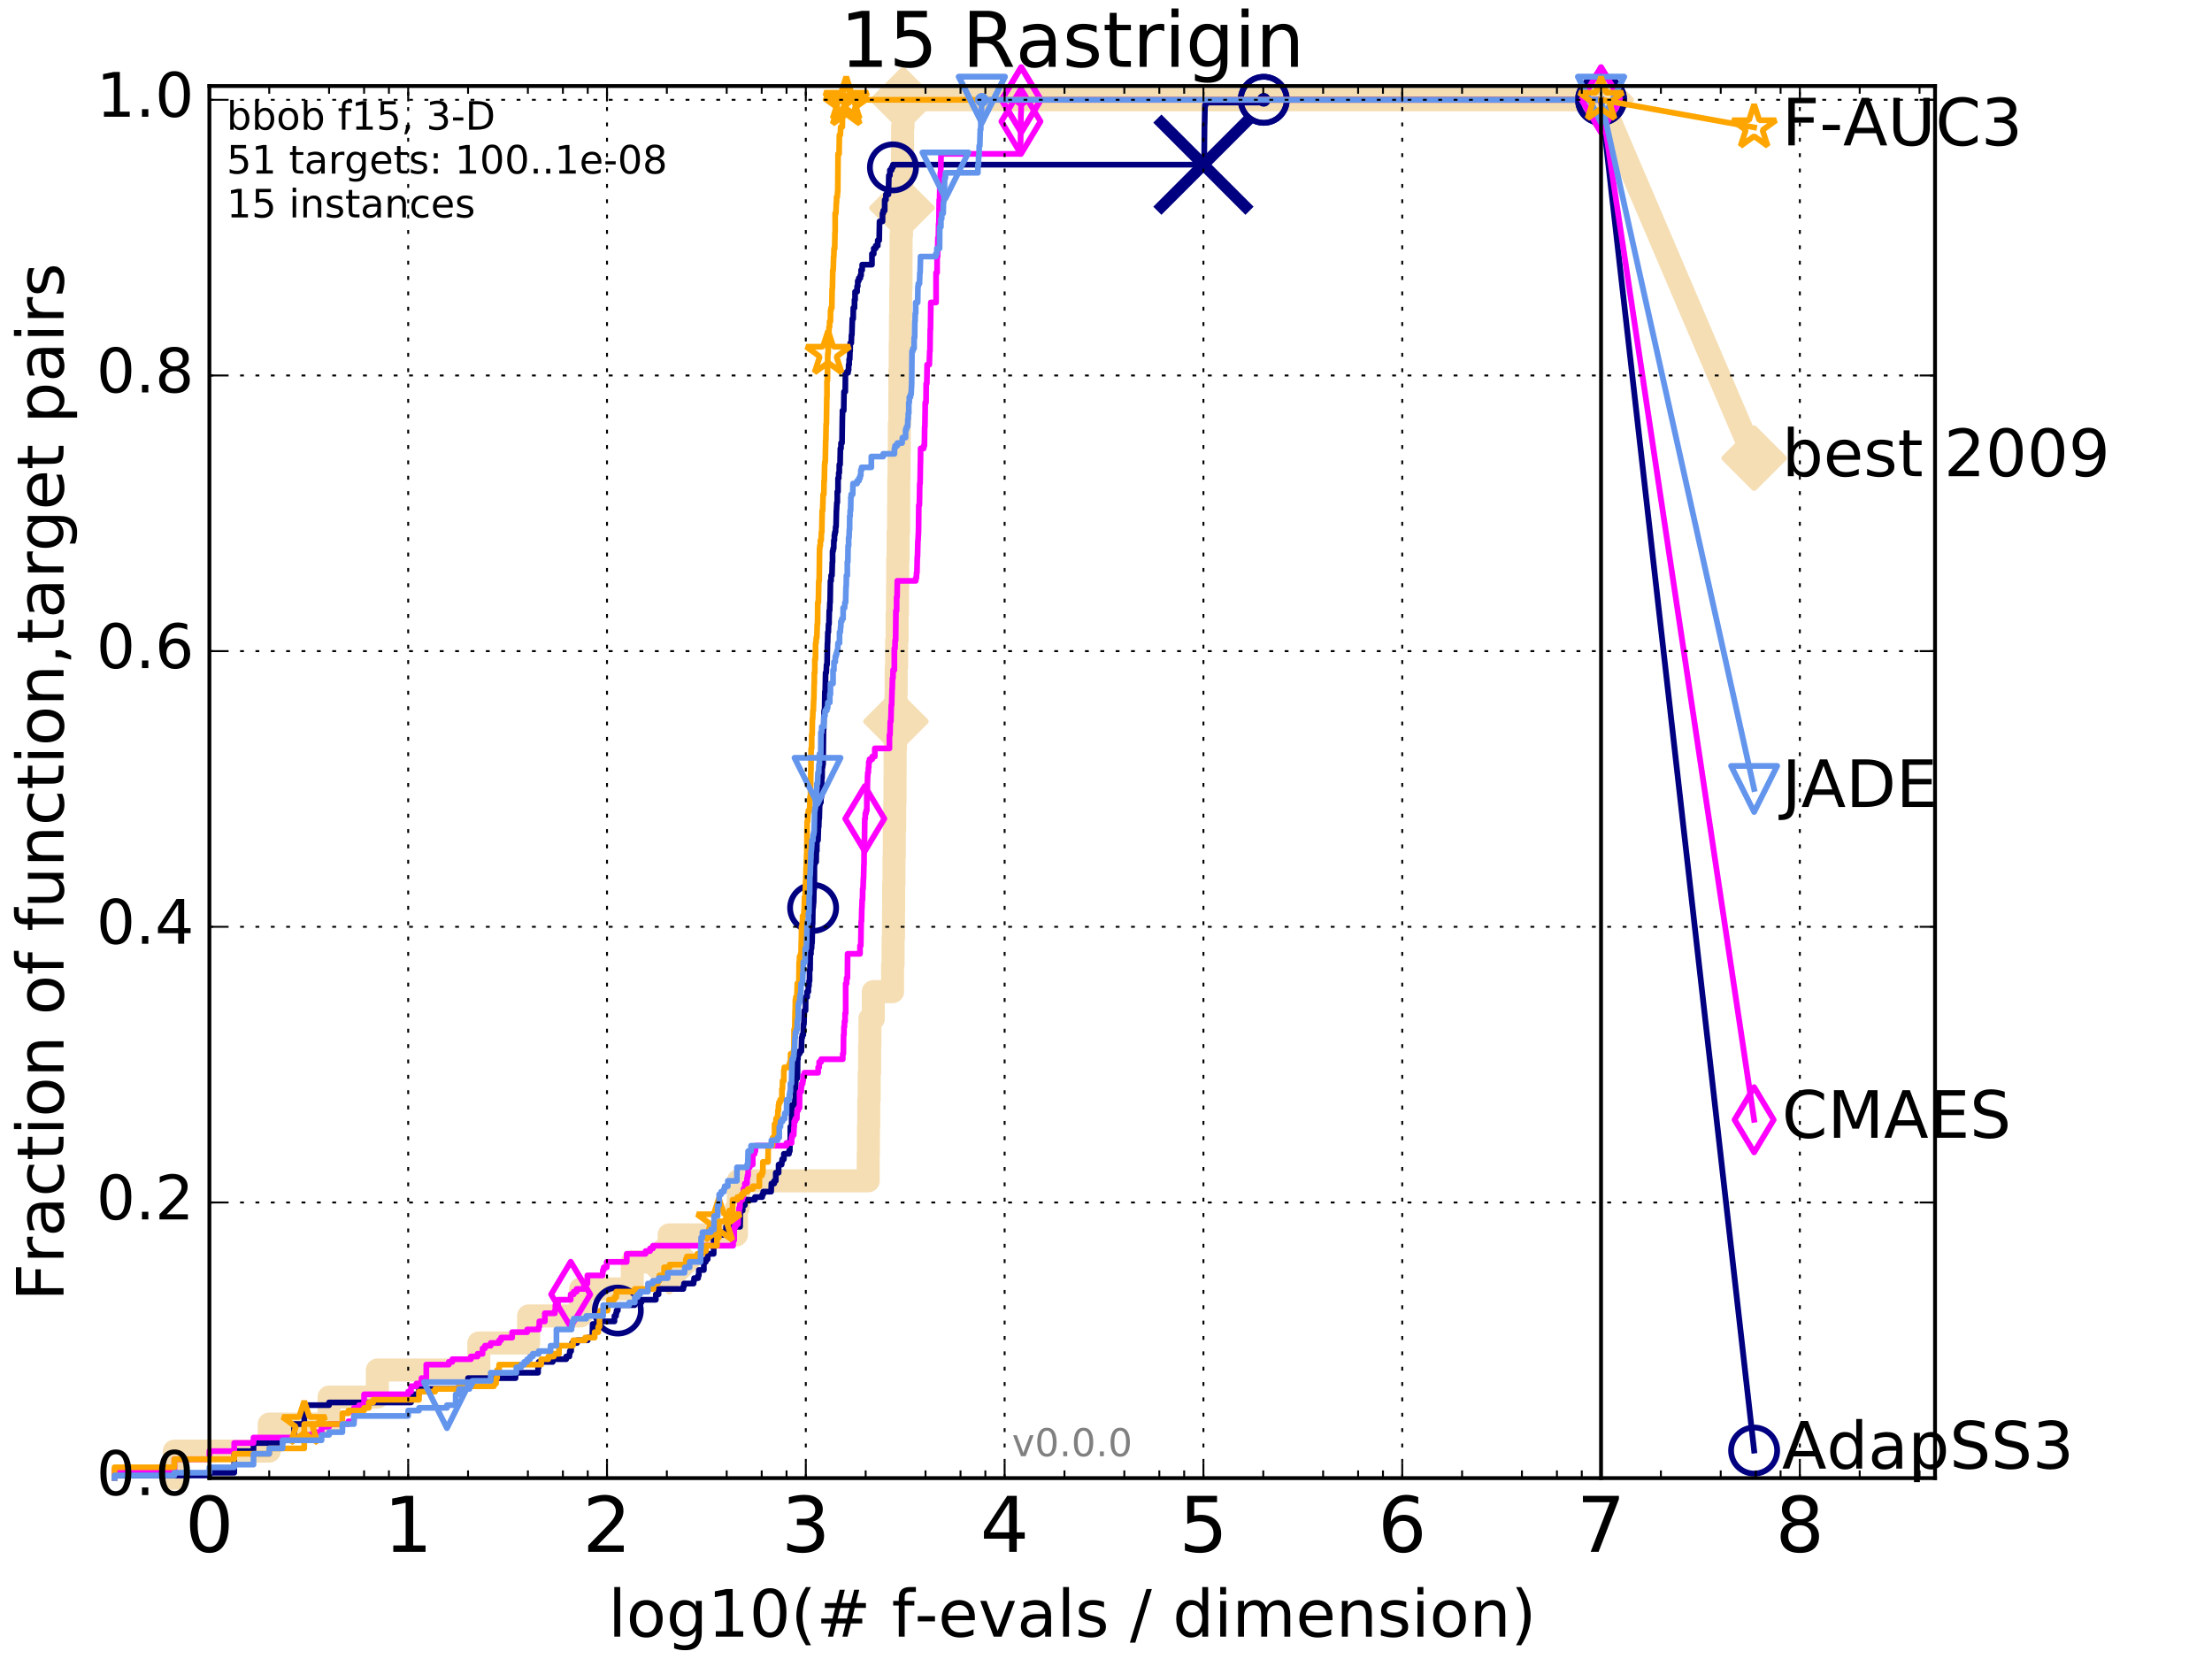 <?xml version="1.0" encoding="utf-8" standalone="no"?>
<!DOCTYPE svg PUBLIC "-//W3C//DTD SVG 1.1//EN"
  "http://www.w3.org/Graphics/SVG/1.1/DTD/svg11.dtd">
<!-- Created with matplotlib (http://matplotlib.org/) -->
<svg height="432pt" version="1.1" viewBox="0 0 576 432" width="576pt" xmlns="http://www.w3.org/2000/svg" xmlns:xlink="http://www.w3.org/1999/xlink">
 <defs>
  <style type="text/css">
*{stroke-linecap:butt;stroke-linejoin:round;stroke-miterlimit:100000;}
  </style>
 </defs>
 <g id="figure_1">
  <g id="patch_1">
   <path d="M 0 432 
L 576 432 
L 576 0 
L 0 0 
z
" style="fill:#ffffff;"/>
  </g>
  <g id="axes_1">
   <g id="patch_2">
    <path d="M 54.525 384.9 
L 503.88 384.9 
L 503.88 22.4 
L 54.525 22.4 
z
" style="fill:#ffffff;"/>
   </g>
   <g id="line2d_1">
    <path d="M 45.409 384.9 
L 45.409 377.863 
L 70.109 377.863 
L 70.109 370.825 
L 85.693 370.825 
L 85.693 363.788 
L 98.275 363.788 
L 98.275 356.75 
L 124.692 356.75 
L 124.692 349.713 
L 137.649 349.713 
L 137.649 342.675 
L 151.192 342.675 
L 151.192 335.638 
L 164.643 335.638 
L 164.643 328.6 
L 174.239 328.6 
L 174.239 321.563 
L 191.762 321.563 
L 191.762 314.525 
L 192.243 314.525 
L 192.243 307.488 
L 226.077 307.488 
L 226.077 300.45 
L 226.139 300.45 
L 226.139 293.413 
L 226.226 293.413 
L 226.226 286.375 
L 226.341 286.375 
L 226.341 279.338 
L 226.459 279.338 
L 226.459 272.301 
L 226.527 272.301 
L 226.527 265.263 
L 227.412 265.263 
L 227.412 258.226 
L 232.428 258.226 
L 232.428 251.188 
L 232.557 251.188 
L 232.557 244.151 
L 232.663 244.151 
L 232.663 237.113 
L 232.709 237.113 
L 232.709 230.076 
L 232.798 230.076 
L 232.798 223.038 
L 232.879 223.038 
L 232.879 216.001 
L 232.986 216.001 
L 232.986 208.963 
L 233.058 208.963 
L 233.058 201.926 
L 233.088 201.926 
L 233.088 194.888 
L 233.197 194.888 
L 233.197 187.851 
L 233.295 187.851 
L 233.295 180.813 
L 233.358 180.813 
L 233.358 173.776 
L 233.479 173.776 
L 233.479 166.738 
L 233.609 166.738 
L 233.609 159.701 
L 233.708 159.701 
L 233.708 152.664 
L 233.76 152.664 
L 233.76 145.626 
L 233.86 145.626 
L 233.86 138.589 
L 233.994 138.589 
L 233.994 131.551 
L 234.032 131.551 
L 234.032 124.514 
L 234.108 124.514 
L 234.108 117.476 
L 234.177 117.476 
L 234.177 110.439 
L 234.306 110.439 
L 234.306 103.401 
L 234.321 103.401 
L 234.321 96.364 
L 234.409 96.364 
L 234.409 89.326 
L 234.472 89.326 
L 234.472 82.289 
L 234.535 82.289 
L 234.535 75.251 
L 234.619 75.251 
L 234.619 68.214 
L 234.634 68.214 
L 234.634 61.176 
L 234.748 61.176 
L 234.748 54.139 
L 234.85 54.139 
L 234.85 47.102 
L 234.982 47.102 
L 234.982 40.064 
L 235.034 40.064 
L 235.034 33.027 
L 235.153 33.027 
L 235.153 25.989 
L 416.908 25.989 
" style="fill:none;stroke:#f5deb3;stroke-linecap:square;stroke-width:6.0;"/>
   </g>
   <g id="line2d_2">
    <defs>
     <path d="M -0 7.778 
L 7.778 0 
L 0 -7.778 
L -7.778 -0 
z
" id="md795b1cb8c" style="stroke:#f5deb3;stroke-linejoin:miter;stroke-width:1.5;"/>
    </defs>
    <g>
     <use style="fill:#f5deb3;stroke:#f5deb3;stroke-linejoin:miter;stroke-width:1.5;" x="174.239" xlink:href="#md795b1cb8c" y="328.6"/>
     <use style="fill:#f5deb3;stroke:#f5deb3;stroke-linejoin:miter;stroke-width:1.5;" x="233.295" xlink:href="#md795b1cb8c" y="187.851"/>
     <use style="fill:#f5deb3;stroke:#f5deb3;stroke-linejoin:miter;stroke-width:1.5;" x="234.85" xlink:href="#md795b1cb8c" y="54.139"/>
     <use style="fill:#f5deb3;stroke:#f5deb3;stroke-linejoin:miter;stroke-width:1.5;" x="235.153" xlink:href="#md795b1cb8c" y="25.989"/>
     <use style="fill:#f5deb3;stroke:#f5deb3;stroke-linejoin:miter;stroke-width:1.5;" x="235.153" xlink:href="#md795b1cb8c" y="25.989"/>
     <use style="fill:#f5deb3;stroke:#f5deb3;stroke-linejoin:miter;stroke-width:1.5;" x="416.908" xlink:href="#md795b1cb8c" y="25.989"/>
    </g>
   </g>
   <g id="line2d_3">
    <path d="M -15527.947 743.811 
" style="fill:none;stroke:#f5deb3;stroke-linecap:square;stroke-width:6.0;"/>
    <g>
     <use style="fill:#f5deb3;stroke:#f5deb3;stroke-linejoin:miter;stroke-width:1.5;" x="-15527.947" xlink:href="#md795b1cb8c" y="743.811"/>
    </g>
   </g>
   <g id="line2d_4">
    <path d="M 416.908 25.989 
L 456.77 119.306 
" style="fill:none;stroke:#f5deb3;stroke-linecap:square;stroke-width:6.0;"/>
    <g>
     <use style="fill:#f5deb3;stroke:#f5deb3;stroke-linejoin:miter;stroke-width:1.5;" x="416.908" xlink:href="#md795b1cb8c" y="25.989"/>
     <use style="fill:#f5deb3;stroke:#f5deb3;stroke-linejoin:miter;stroke-width:1.5;" x="456.77" xlink:href="#md795b1cb8c" y="119.306"/>
    </g>
   </g>
   <g id="line2d_5">
    <defs>
     <path d="M 0 1.5 
C 0.398 1.5 0.779 1.342 1.061 1.061 
C 1.342 0.779 1.5 0.398 1.5 0 
C 1.5 -0.398 1.342 -0.779 1.061 -1.061 
C 0.779 -1.342 0.398 -1.5 0 -1.5 
C -0.398 -1.5 -0.779 -1.342 -1.061 -1.061 
C -1.342 -0.779 -1.5 -0.398 -1.5 0 
C -1.5 0.398 -1.342 0.779 -1.061 1.061 
C -0.779 1.342 -0.398 1.5 0 1.5 
z
" id="m7f92623575" style="stroke:#f5deb3;stroke-width:0.5;"/>
    </defs>
    <g>
     <use style="fill:#f5deb3;stroke:#f5deb3;stroke-width:0.5;" x="235.153" xlink:href="#m7f92623575" y="25.989"/>
     <use style="fill:#f5deb3;stroke:#f5deb3;stroke-width:0.5;" x="235.153" xlink:href="#m7f92623575" y="25.989"/>
    </g>
   </g>
   <g id="line2d_6">
    <defs>
     <path d="M 0 1.5 
C 0.398 1.5 0.779 1.342 1.061 1.061 
C 1.342 0.779 1.5 0.398 1.5 0 
C 1.5 -0.398 1.342 -0.779 1.061 -1.061 
C 0.779 -1.342 0.398 -1.5 0 -1.5 
C -0.398 -1.5 -0.779 -1.342 -1.061 -1.061 
C -1.342 -0.779 -1.5 -0.398 -1.5 0 
C -1.5 0.398 -1.342 0.779 -1.061 1.061 
C -0.779 1.342 -0.398 1.5 0 1.5 
z
" id="m2cb810e5ce" style="stroke:#000080;stroke-width:0.5;"/>
    </defs>
    <g>
     <use style="fill:#000080;stroke:#000080;stroke-width:0.5;" x="329.076" xlink:href="#m2cb810e5ce" y="25.989"/>
     <use style="fill:#000080;stroke:#000080;stroke-width:0.5;" x="329.076" xlink:href="#m2cb810e5ce" y="25.989"/>
    </g>
   </g>
   <g id="line2d_7">
    <path d="M 29.825 384.9 
L 29.825 384.196 
L 54.525 384.196 
L 54.525 383.493 
L 60.993 383.493 
L 60.993 377.863 
L 66.01 377.863 
L 66.01 375.751 
L 73.575 375.751 
L 73.575 375.048 
L 76.577 375.048 
L 76.577 370.825 
L 79.225 370.825 
L 79.225 365.899 
L 85.693 365.899 
L 85.693 365.195 
L 107.031 365.195 
L 107.031 363.084 
L 109.108 363.084 
L 109.108 361.676 
L 119.509 361.676 
L 119.509 360.973 
L 121.5 360.973 
L 121.5 360.269 
L 121.878 360.269 
L 121.878 358.861 
L 134.245 358.861 
L 134.245 357.454 
L 140.11 357.454 
L 140.11 356.046 
L 140.276 356.046 
L 140.276 354.639 
L 143.93 354.639 
L 143.93 353.935 
L 147.436 353.935 
L 147.436 353.231 
L 148.262 353.231 
L 148.262 352.528 
L 148.378 352.528 
L 148.378 351.824 
L 148.721 351.824 
L 148.721 350.416 
L 148.947 350.416 
L 148.947 349.713 
L 150.257 349.713 
L 150.257 349.009 
L 153.046 349.009 
L 153.046 348.305 
L 154.232 348.305 
L 154.321 344.786 
L 155.777 344.786 
L 155.777 344.083 
L 160.001 344.083 
L 160.001 342.675 
L 160.409 342.675 
L 160.409 341.971 
L 160.544 341.971 
L 160.544 341.268 
L 160.877 341.268 
L 160.877 339.86 
L 165.25 339.86 
L 165.25 339.156 
L 167.029 339.156 
L 167.029 338.453 
L 170.773 338.453 
L 170.773 337.045 
L 171.485 337.045 
L 171.485 335.638 
L 177.933 335.638 
L 177.933 334.934 
L 178.118 334.934 
L 178.118 334.23 
L 180.615 334.23 
L 180.615 333.526 
L 180.752 333.526 
L 180.752 332.823 
L 181.793 332.823 
L 181.793 332.119 
L 181.975 332.119 
L 181.975 330.711 
L 183.282 330.711 
L 183.282 328.6 
L 183.789 328.6 
L 183.789 327.897 
L 184.284 327.897 
L 184.284 326.489 
L 185.84 326.489 
L 185.84 322.267 
L 186.695 322.267 
L 186.695 321.563 
L 188.255 321.563 
L 188.255 320.859 
L 189.062 320.859 
L 189.062 319.452 
L 192.713 319.452 
L 192.793 315.229 
L 193.393 315.229 
L 193.393 313.822 
L 193.961 313.822 
L 193.961 312.414 
L 196.581 312.414 
L 196.581 311.71 
L 198.484 311.71 
L 198.484 311.007 
L 198.743 311.007 
L 198.743 310.303 
L 200.795 310.303 
L 200.873 308.192 
L 201.598 308.192 
L 201.598 307.488 
L 202.015 307.488 
L 202.015 305.377 
L 202.746 305.377 
L 202.746 303.265 
L 203.533 303.265 
L 203.533 302.562 
L 203.672 302.562 
L 203.672 301.858 
L 204.121 301.858 
L 204.121 300.45 
L 205.452 300.45 
L 205.452 299.747 
L 205.661 299.747 
L 205.715 296.932 
L 205.805 296.932 
L 205.805 293.413 
L 206.143 293.413 
L 206.169 287.783 
L 206.941 287.783 
L 206.941 286.375 
L 207.102 286.375 
L 207.212 281.449 
L 207.254 281.449 
L 207.254 280.745 
L 207.646 280.745 
L 207.695 275.819 
L 207.777 275.819 
L 207.818 274.412 
L 208.208 274.412 
L 208.208 273.708 
L 208.671 273.708 
L 208.758 270.189 
L 208.906 270.189 
L 208.906 269.486 
L 209.17 269.486 
L 209.217 266.671 
L 209.34 266.671 
L 209.447 263.152 
L 209.757 263.152 
L 209.795 259.633 
L 210.174 259.633 
L 210.174 258.226 
L 210.489 258.226 
L 210.489 256.818 
L 210.634 256.818 
L 210.692 255.411 
L 210.807 255.411 
L 210.807 252.596 
L 210.943 252.596 
L 210.993 248.373 
L 211.17 248.373 
L 211.17 246.966 
L 211.325 246.966 
L 211.381 245.558 
L 211.458 245.558 
L 211.548 240.632 
L 211.597 240.632 
L 211.666 236.409 
L 211.735 236.409 
L 211.838 235.002 
L 211.866 235.002 
L 211.934 231.483 
L 212.043 231.483 
L 212.07 225.149 
L 212.158 225.149 
L 212.158 224.446 
L 212.52 224.446 
L 212.567 221.631 
L 212.686 221.631 
L 212.725 218.816 
L 213 218.816 
L 213.111 215.297 
L 213.195 215.297 
L 213.253 213.186 
L 213.323 213.186 
L 213.426 209.667 
L 213.496 209.667 
L 213.496 208.963 
L 213.756 208.963 
L 213.756 207.556 
L 213.894 207.556 
L 213.975 202.63 
L 214.05 202.63 
L 214.093 199.815 
L 214.198 199.815 
L 214.198 199.111 
L 214.321 199.111 
L 214.431 189.962 
L 214.48 189.962 
L 214.547 186.443 
L 214.596 186.443 
L 214.596 185.036 
L 214.729 185.036 
L 214.795 180.11 
L 214.885 180.11 
L 214.986 175.183 
L 215.147 175.183 
L 215.235 173.072 
L 215.365 173.072 
L 215.464 167.442 
L 215.505 167.442 
L 215.575 164.627 
L 215.696 164.627 
L 215.754 162.516 
L 215.869 162.516 
L 215.937 158.997 
L 216.04 158.997 
L 216.102 156.886 
L 216.159 156.886 
L 216.255 151.256 
L 216.418 151.256 
L 216.418 149.849 
L 216.64 149.849 
L 216.74 146.33 
L 216.795 146.33 
L 216.795 143.515 
L 216.943 143.515 
L 216.943 142.811 
L 217.101 142.811 
L 217.139 140.7 
L 217.279 140.7 
L 217.279 139.292 
L 217.397 139.292 
L 217.397 138.589 
L 217.562 138.589 
L 217.599 137.181 
L 217.705 137.181 
L 217.8 132.959 
L 217.821 132.959 
L 217.916 130.847 
L 218.03 130.847 
L 218.03 128.032 
L 218.212 128.032 
L 218.227 124.514 
L 218.407 124.514 
L 218.407 123.106 
L 218.55 123.106 
L 218.555 120.995 
L 218.752 120.995 
L 218.833 116.772 
L 218.998 116.772 
L 218.998 115.365 
L 219.256 115.365 
L 219.359 108.327 
L 219.379 108.327 
L 219.379 106.92 
L 219.705 106.92 
L 219.782 101.994 
L 220.107 101.994 
L 220.149 97.068 
L 220.831 97.068 
L 220.831 96.364 
L 220.973 96.364 
L 220.982 94.956 
L 221.123 94.956 
L 221.123 93.549 
L 221.263 93.549 
L 221.321 91.438 
L 221.375 91.438 
L 221.398 89.326 
L 221.669 89.326 
L 221.736 87.215 
L 221.824 87.215 
L 221.929 83.696 
L 221.947 83.696 
L 221.947 82.993 
L 222.168 82.993 
L 222.203 80.178 
L 222.499 80.178 
L 222.516 78.066 
L 222.661 78.066 
L 222.661 75.955 
L 223.192 75.955 
L 223.192 74.548 
L 223.357 74.548 
L 223.357 73.14 
L 223.627 73.14 
L 223.627 72.436 
L 224.021 72.436 
L 224.021 71.733 
L 224.223 71.733 
L 224.223 70.325 
L 224.514 70.325 
L 224.514 68.918 
L 227.056 68.918 
L 227.056 66.103 
L 227.521 66.103 
L 227.521 64.695 
L 228.031 64.695 
L 228.031 63.991 
L 228.568 63.991 
L 228.568 62.584 
L 228.936 62.584 
L 229.029 57.658 
L 229.804 57.658 
L 229.804 55.546 
L 230 55.546 
L 230 54.843 
L 230.364 54.843 
L 230.379 52.028 
L 230.698 52.028 
L 230.698 50.62 
L 231.349 50.62 
L 231.456 45.694 
L 231.729 45.694 
L 231.729 44.287 
L 232.185 44.287 
L 232.185 43.583 
L 232.521 43.583 
L 232.521 42.879 
L 313.556 42.879 
L 313.654 32.323 
L 313.674 32.323 
L 313.769 27.397 
L 313.951 27.397 
L 313.951 26.693 
L 329.076 26.693 
L 329.076 25.989 
L 416.908 25.989 
L 416.908 25.989 
" style="fill:none;stroke:#000080;stroke-linecap:square;stroke-width:1.5;"/>
   </g>
   <g id="line2d_8">
    <defs>
     <path d="M 0 6 
C 1.591 6 3.117 5.368 4.243 4.243 
C 5.368 3.117 6 1.591 6 0 
C 6 -1.591 5.368 -3.117 4.243 -4.243 
C 3.117 -5.368 1.591 -6 0 -6 
C -1.591 -6 -3.117 -5.368 -4.243 -4.243 
C -5.368 -3.117 -6 -1.591 -6 0 
C -6 1.591 -5.368 3.117 -4.243 4.243 
C -3.117 5.368 -1.591 6 0 6 
z
" id="mc76fb780a2" style="stroke:#000080;stroke-width:1.5;"/>
    </defs>
    <g>
     <use style="fill:none;stroke:#000080;stroke-width:1.5;" x="160.877" xlink:href="#mc76fb780a2" y="341.268"/>
     <use style="fill:none;stroke:#000080;stroke-width:1.5;" x="211.735" xlink:href="#mc76fb780a2" y="236.409"/>
     <use style="fill:none;stroke:#000080;stroke-width:1.5;" x="232.521" xlink:href="#mc76fb780a2" y="43.583"/>
     <use style="fill:none;stroke:#000080;stroke-width:1.5;" x="329.076" xlink:href="#mc76fb780a2" y="25.989"/>
     <use style="fill:none;stroke:#000080;stroke-width:1.5;" x="329.076" xlink:href="#mc76fb780a2" y="25.989"/>
     <use style="fill:none;stroke:#000080;stroke-width:1.5;" x="416.908" xlink:href="#mc76fb780a2" y="25.989"/>
    </g>
   </g>
   <g id="line2d_9">
    <path d="M -15527.947 743.811 
" style="fill:none;stroke:#000080;stroke-linecap:square;stroke-width:1.5;"/>
    <g>
     <use style="fill:none;stroke:#000080;stroke-width:1.5;" x="-15527.947" xlink:href="#mc76fb780a2" y="743.811"/>
    </g>
   </g>
   <g id="line2d_10">
    <path clip-path="url(#p0c15af888f)" d="M 313.37 42.879 
" style="fill:none;stroke:#000080;stroke-linecap:square;"/>
    <defs>
     <path d="M -12 12 
L 12 -12 
M -12 -12 
L 12 12 
" id="m03487bf39c" style="stroke:#000080;stroke-width:3.0;"/>
    </defs>
    <g clip-path="url(#p0c15af888f)">
     <use style="fill:#000080;stroke:#000080;stroke-width:3.0;" x="313.37" xlink:href="#m03487bf39c" y="42.879"/>
    </g>
   </g>
   <g id="line2d_11">
    <defs>
     <path d="M 0 1.5 
C 0.398 1.5 0.779 1.342 1.061 1.061 
C 1.342 0.779 1.5 0.398 1.5 0 
C 1.5 -0.398 1.342 -0.779 1.061 -1.061 
C 0.779 -1.342 0.398 -1.5 0 -1.5 
C -0.398 -1.5 -0.779 -1.342 -1.061 -1.061 
C -1.342 -0.779 -1.5 -0.398 -1.5 0 
C -1.5 0.398 -1.342 0.779 -1.061 1.061 
C -0.779 1.342 -0.398 1.5 0 1.5 
z
" id="m23971af66a" style="stroke:#ff00ff;stroke-width:0.5;"/>
    </defs>
    <g>
     <use style="fill:#ff00ff;stroke:#ff00ff;stroke-width:0.5;" x="265.92" xlink:href="#m23971af66a" y="25.989"/>
     <use style="fill:#ff00ff;stroke:#ff00ff;stroke-width:0.5;" x="265.92" xlink:href="#m23971af66a" y="25.989"/>
    </g>
   </g>
   <g id="line2d_12">
    <path d="M 29.825 384.9 
L 29.825 382.789 
L 45.409 382.789 
L 45.409 379.974 
L 54.525 379.974 
L 54.525 377.863 
L 60.993 377.863 
L 60.993 375.751 
L 66.01 375.751 
L 66.01 374.344 
L 79.225 374.344 
L 79.225 373.64 
L 81.594 373.64 
L 81.594 372.936 
L 83.737 372.936 
L 83.737 371.529 
L 85.693 371.529 
L 85.693 370.825 
L 90.71 370.825 
L 90.71 370.121 
L 92.161 370.121 
L 92.161 366.603 
L 93.524 366.603 
L 93.524 365.899 
L 94.809 365.899 
L 94.809 363.084 
L 106.294 363.084 
L 106.294 362.38 
L 107.031 362.38 
L 107.031 360.973 
L 108.437 360.973 
L 108.437 360.269 
L 109.76 360.269 
L 109.76 358.861 
L 111.009 358.861 
L 111.009 355.343 
L 116.861 355.343 
L 116.861 354.639 
L 117.779 354.639 
L 117.779 353.935 
L 122.615 353.935 
L 122.615 353.231 
L 124.359 353.231 
L 124.359 352.528 
L 125.663 352.528 
L 125.663 351.12 
L 126.287 351.12 
L 126.287 350.416 
L 127.777 350.416 
L 127.777 349.713 
L 129.972 349.713 
L 129.972 349.009 
L 130.489 349.009 
L 130.489 348.305 
L 133.363 348.305 
L 133.363 346.898 
L 137.274 346.898 
L 137.274 346.194 
L 140.276 346.194 
L 140.276 345.49 
L 140.441 345.49 
L 140.441 344.083 
L 141.871 344.083 
L 141.871 341.971 
L 144.485 341.971 
L 144.485 341.268 
L 144.622 341.268 
L 144.622 339.86 
L 145.293 339.86 
L 145.293 338.453 
L 148.607 338.453 
L 148.607 337.045 
L 149.392 337.045 
L 149.392 336.341 
L 150.151 336.341 
L 150.151 335.638 
L 152.089 335.638 
L 152.089 334.23 
L 152.952 334.23 
L 152.952 332.119 
L 156.91 332.119 
L 156.989 330.711 
L 157.223 330.711 
L 157.223 330.008 
L 157.988 330.008 
L 157.988 328.6 
L 163.2 328.6 
L 163.2 326.489 
L 168.109 326.489 
L 168.109 325.785 
L 169.276 325.785 
L 169.276 325.082 
L 170.037 325.082 
L 170.037 324.378 
L 190.892 324.378 
L 190.892 322.97 
L 191.186 322.97 
L 191.186 319.452 
L 191.577 319.452 
L 191.577 318.748 
L 192.193 318.748 
L 192.193 315.933 
L 192.455 315.933 
L 192.455 314.525 
L 192.665 314.525 
L 192.729 312.414 
L 193.315 312.414 
L 193.315 311.71 
L 193.548 311.71 
L 193.594 309.599 
L 193.961 309.599 
L 193.961 308.192 
L 194.516 308.192 
L 194.516 306.784 
L 194.649 306.784 
L 194.649 306.08 
L 194.81 306.08 
L 194.81 303.969 
L 195.23 303.969 
L 195.23 303.265 
L 196.006 303.265 
L 196.006 300.45 
L 196.5 300.45 
L 196.5 299.747 
L 196.702 299.747 
L 196.742 298.339 
L 204.778 298.339 
L 204.778 297.635 
L 206.125 297.635 
L 206.125 296.228 
L 206.292 296.228 
L 206.292 295.524 
L 206.684 295.524 
L 206.761 293.413 
L 206.813 293.413 
L 206.813 292.005 
L 207.094 292.005 
L 207.094 291.302 
L 207.496 291.302 
L 207.546 289.19 
L 207.827 289.19 
L 207.827 288.487 
L 208.192 288.487 
L 208.217 284.264 
L 208.647 284.264 
L 208.647 282.857 
L 208.765 282.857 
L 208.765 282.153 
L 209.023 282.153 
L 209.023 281.449 
L 209.155 281.449 
L 209.155 280.042 
L 209.469 280.042 
L 209.469 279.338 
L 213.046 279.338 
L 213.046 277.93 
L 213.311 277.93 
L 213.311 276.523 
L 213.831 276.523 
L 213.831 275.819 
L 219.452 275.819 
L 219.452 274.412 
L 219.613 274.412 
L 219.666 269.486 
L 219.767 269.486 
L 219.767 267.374 
L 219.897 267.374 
L 219.897 265.967 
L 220.064 265.967 
L 220.064 263.856 
L 220.216 263.856 
L 220.216 256.114 
L 220.451 256.114 
L 220.451 254.707 
L 220.66 254.707 
L 220.715 248.373 
L 223.945 248.373 
L 223.945 246.262 
L 224.144 246.262 
L 224.255 239.928 
L 224.33 239.928 
L 224.412 236.409 
L 224.451 236.409 
L 224.506 234.298 
L 224.603 234.298 
L 224.638 231.483 
L 224.731 231.483 
L 224.831 228.668 
L 224.87 228.668 
L 224.954 225.149 
L 224.989 225.149 
L 225.023 218.816 
L 225.114 218.816 
L 225.186 213.186 
L 225.3 213.186 
L 225.337 211.778 
L 225.528 211.778 
L 225.528 211.075 
L 225.71 211.075 
L 225.725 205.445 
L 225.836 205.445 
L 225.931 201.926 
L 225.964 201.926 
L 225.964 201.222 
L 226.095 201.222 
L 226.146 199.815 
L 226.226 199.815 
L 226.229 198.407 
L 226.424 198.407 
L 226.424 197.703 
L 227.122 197.703 
L 227.122 197 
L 227.799 197 
L 227.799 194.888 
L 231.607 194.888 
L 231.607 191.37 
L 231.752 191.37 
L 231.825 187.851 
L 231.979 187.851 
L 232.088 183.628 
L 232.183 183.628 
L 232.291 179.406 
L 232.34 179.406 
L 232.401 176.591 
L 232.532 176.591 
L 232.554 174.48 
L 232.882 174.48 
L 232.882 168.85 
L 233.05 168.85 
L 233.09 166.738 
L 233.223 166.738 
L 233.3 158.997 
L 233.481 158.997 
L 233.481 155.479 
L 233.599 155.479 
L 233.653 151.256 
L 238.452 151.256 
L 238.452 150.552 
L 238.608 150.552 
L 238.675 149.145 
L 238.762 149.145 
L 238.865 144.922 
L 238.917 144.922 
L 239.021 140.7 
L 239.064 140.7 
L 239.164 138.589 
L 239.182 138.589 
L 239.255 131.551 
L 239.407 131.551 
L 239.497 125.921 
L 239.587 125.921 
L 239.677 120.291 
L 239.698 120.291 
L 239.72 116.772 
L 240.517 116.772 
L 240.517 116.069 
L 240.71 116.069 
L 240.784 111.142 
L 240.838 111.142 
L 240.938 104.809 
L 241.14 104.809 
L 241.179 99.883 
L 241.339 99.883 
L 241.421 94.956 
L 241.988 94.956 
L 242.093 91.438 
L 242.161 91.438 
L 242.234 85.808 
L 242.292 85.808 
L 242.384 78.77 
L 243.751 78.77 
L 243.751 71.029 
L 244.013 71.029 
L 244.02 66.806 
L 244.144 66.806 
L 244.233 61.88 
L 244.364 61.88 
L 244.405 58.361 
L 244.484 58.361 
L 244.573 52.028 
L 244.664 52.028 
L 244.763 47.102 
L 244.84 47.102 
L 244.865 44.99 
L 244.963 44.99 
L 245.046 40.064 
L 265.635 40.064 
L 265.723 37.249 
L 265.753 37.249 
L 265.848 29.508 
L 265.881 29.508 
L 265.92 25.989 
L 416.908 25.989 
L 416.908 25.989 
" style="fill:none;stroke:#ff00ff;stroke-linecap:square;stroke-width:1.5;"/>
   </g>
   <g id="line2d_13">
    <defs>
     <path d="M -0 8.485 
L 5.091 0 
L 0 -8.485 
L -5.091 -0 
z
" id="mb63dfad5d8" style="stroke:#ff00ff;stroke-linejoin:miter;stroke-width:1.5;"/>
    </defs>
    <g>
     <use style="fill:none;stroke:#ff00ff;stroke-linejoin:miter;stroke-width:1.5;" x="148.607" xlink:href="#mb63dfad5d8" y="337.045"/>
     <use style="fill:none;stroke:#ff00ff;stroke-linejoin:miter;stroke-width:1.5;" x="225.186" xlink:href="#mb63dfad5d8" y="213.186"/>
     <use style="fill:none;stroke:#ff00ff;stroke-linejoin:miter;stroke-width:1.5;" x="265.848" xlink:href="#mb63dfad5d8" y="31.619"/>
     <use style="fill:none;stroke:#ff00ff;stroke-linejoin:miter;stroke-width:1.5;" x="265.92" xlink:href="#mb63dfad5d8" y="25.989"/>
     <use style="fill:none;stroke:#ff00ff;stroke-linejoin:miter;stroke-width:1.5;" x="265.92" xlink:href="#mb63dfad5d8" y="25.989"/>
     <use style="fill:none;stroke:#ff00ff;stroke-linejoin:miter;stroke-width:1.5;" x="416.908" xlink:href="#mb63dfad5d8" y="25.989"/>
    </g>
   </g>
   <g id="line2d_14">
    <path d="M -15527.947 743.811 
" style="fill:none;stroke:#ff00ff;stroke-linecap:square;stroke-width:1.5;"/>
    <g>
     <use style="fill:none;stroke:#ff00ff;stroke-linejoin:miter;stroke-width:1.5;" x="-15527.947" xlink:href="#mb63dfad5d8" y="743.811"/>
    </g>
   </g>
   <g id="line2d_15">
    <defs>
     <path d="M 0 1.5 
C 0.398 1.5 0.779 1.342 1.061 1.061 
C 1.342 0.779 1.5 0.398 1.5 0 
C 1.5 -0.398 1.342 -0.779 1.061 -1.061 
C 0.779 -1.342 0.398 -1.5 0 -1.5 
C -0.398 -1.5 -0.779 -1.342 -1.061 -1.061 
C -1.342 -0.779 -1.5 -0.398 -1.5 0 
C -1.5 0.398 -1.342 0.779 -1.061 1.061 
C -0.779 1.342 -0.398 1.5 0 1.5 
z
" id="mee5f34e7bb" style="stroke:#ffa500;stroke-width:0.5;"/>
    </defs>
    <g>
     <use style="fill:#ffa500;stroke:#ffa500;stroke-width:0.5;" x="220.348" xlink:href="#mee5f34e7bb" y="25.989"/>
     <use style="fill:#ffa500;stroke:#ffa500;stroke-width:0.5;" x="220.348" xlink:href="#mee5f34e7bb" y="25.989"/>
    </g>
   </g>
   <g id="line2d_16">
    <path d="M 29.825 384.9 
L 29.825 382.085 
L 45.409 382.085 
L 45.409 379.974 
L 60.993 379.974 
L 60.993 378.566 
L 70.109 378.566 
L 70.109 377.159 
L 79.225 377.159 
L 79.225 370.825 
L 89.159 370.825 
L 89.159 368.01 
L 90.71 368.01 
L 90.71 367.306 
L 94.809 367.306 
L 94.809 366.603 
L 96.025 366.603 
L 96.025 365.195 
L 97.178 365.195 
L 97.178 364.491 
L 109.108 364.491 
L 109.108 362.38 
L 113.317 362.38 
L 113.317 361.676 
L 119.509 361.676 
L 119.509 360.973 
L 128.625 360.973 
L 128.625 360.269 
L 129.174 360.269 
L 129.174 358.861 
L 129.443 358.861 
L 129.443 356.75 
L 129.972 356.75 
L 129.972 355.343 
L 140.928 355.343 
L 140.928 353.935 
L 142.777 353.935 
L 142.777 353.231 
L 144.209 353.231 
L 144.209 352.528 
L 145.556 352.528 
L 145.556 350.416 
L 149.171 350.416 
L 149.282 349.009 
L 152.381 349.009 
L 152.381 348.305 
L 154.846 348.305 
L 154.846 346.898 
L 155.777 346.898 
L 155.777 345.49 
L 156.107 345.49 
L 156.107 341.971 
L 156.351 341.971 
L 156.351 341.268 
L 158.212 341.268 
L 158.212 339.86 
L 158.582 339.86 
L 158.582 338.453 
L 160.001 338.453 
L 160.001 337.749 
L 160.477 337.749 
L 160.477 336.341 
L 165.304 336.341 
L 165.304 335.638 
L 170.169 335.638 
L 170.169 334.23 
L 171.278 334.23 
L 171.278 333.526 
L 171.691 333.526 
L 171.691 332.119 
L 172.924 332.119 
L 172.924 330.008 
L 174.348 330.008 
L 174.348 329.304 
L 178.574 329.304 
L 178.574 327.897 
L 178.873 327.897 
L 178.873 327.193 
L 181.584 327.193 
L 181.584 326.489 
L 183.036 326.489 
L 183.036 325.785 
L 183.812 325.785 
L 183.812 324.378 
L 186.695 324.378 
L 186.695 322.267 
L 187.193 322.267 
L 187.193 318.044 
L 188.948 318.044 
L 188.948 317.34 
L 189.877 317.34 
L 189.877 315.229 
L 190.752 315.229 
L 190.752 312.414 
L 192.012 312.414 
L 192.012 311.71 
L 193.095 311.71 
L 193.095 311.007 
L 193.671 311.007 
L 193.671 310.303 
L 194.737 310.303 
L 194.737 309.599 
L 196.034 309.599 
L 196.034 308.895 
L 197.739 308.895 
L 197.739 306.08 
L 198.397 306.08 
L 198.397 305.377 
L 198.645 305.377 
L 198.645 302.562 
L 199.985 302.562 
L 200.043 298.339 
L 201.172 298.339 
L 201.216 296.228 
L 201.695 296.228 
L 201.695 292.709 
L 202.068 292.709 
L 202.068 291.302 
L 202.446 291.302 
L 202.446 290.598 
L 202.56 290.598 
L 202.56 289.19 
L 202.715 289.19 
L 202.715 287.783 
L 202.828 287.783 
L 202.828 287.079 
L 203.143 287.079 
L 203.143 286.375 
L 203.613 286.375 
L 203.613 283.56 
L 203.76 283.56 
L 203.78 281.449 
L 204.111 281.449 
L 204.111 278.634 
L 204.236 278.634 
L 204.236 277.93 
L 205.461 277.93 
L 205.461 277.227 
L 205.688 277.227 
L 205.688 276.523 
L 205.867 276.523 
L 205.867 274.412 
L 206.606 274.412 
L 206.606 273.708 
L 206.727 273.708 
L 206.77 268.078 
L 206.941 268.078 
L 207.043 263.152 
L 207.077 263.152 
L 207.119 260.337 
L 207.246 260.337 
L 207.246 259.633 
L 207.505 259.633 
L 207.613 256.114 
L 208.031 256.114 
L 208.095 250.484 
L 208.2 250.484 
L 208.2 249.077 
L 208.473 249.077 
L 208.473 248.373 
L 208.584 248.373 
L 208.687 244.151 
L 208.702 244.151 
L 208.702 241.336 
L 208.852 241.336 
L 208.93 239.928 
L 208.992 239.928 
L 208.992 238.521 
L 209.294 238.521 
L 209.363 237.113 
L 209.408 237.113 
L 209.515 233.594 
L 209.674 233.594 
L 209.78 229.372 
L 209.84 229.372 
L 209.914 225.853 
L 209.959 225.853 
L 210.048 222.334 
L 210.085 222.334 
L 210.174 213.89 
L 210.314 213.89 
L 210.402 211.778 
L 210.497 211.778 
L 210.497 211.075 
L 210.822 211.075 
L 210.908 207.556 
L 211.043 207.556 
L 211.142 200.518 
L 211.177 200.518 
L 211.213 194.888 
L 211.353 194.888 
L 211.367 191.37 
L 211.479 191.37 
L 211.548 187.147 
L 211.625 187.147 
L 211.68 185.036 
L 211.783 185.036 
L 211.872 182.221 
L 211.92 182.221 
L 212.009 177.998 
L 212.05 177.998 
L 212.05 175.183 
L 212.172 175.183 
L 212.185 171.665 
L 212.34 171.665 
L 212.38 167.442 
L 212.487 167.442 
L 212.56 166.035 
L 212.699 166.035 
L 212.804 162.516 
L 212.889 162.516 
L 212.942 156.886 
L 213.104 156.886 
L 213.208 151.256 
L 213.317 151.256 
L 213.413 142.811 
L 213.477 142.811 
L 213.477 142.107 
L 213.623 142.107 
L 213.623 140.7 
L 213.837 140.7 
L 213.887 138.589 
L 213.994 138.589 
L 214.093 132.959 
L 214.223 132.959 
L 214.333 128.736 
L 214.529 128.736 
L 214.578 125.217 
L 214.65 125.217 
L 214.729 120.995 
L 214.783 120.995 
L 214.783 120.291 
L 214.897 120.291 
L 215.004 114.661 
L 215.046 114.661 
L 215.123 110.439 
L 215.194 110.439 
L 215.294 103.401 
L 215.341 103.401 
L 215.341 99.179 
L 215.452 99.179 
L 215.557 92.141 
L 215.638 92.141 
L 215.696 88.623 
L 215.788 88.623 
L 215.892 85.104 
L 216.023 85.104 
L 216.023 83.696 
L 216.249 83.696 
L 216.272 80.881 
L 216.384 80.881 
L 216.384 80.178 
L 216.607 80.178 
L 216.679 75.251 
L 216.756 75.251 
L 216.85 70.325 
L 216.965 70.325 
L 217.073 66.806 
L 217.133 66.806 
L 217.187 64.695 
L 217.354 64.695 
L 217.424 60.473 
L 217.472 60.473 
L 217.472 55.546 
L 217.674 55.546 
L 217.774 52.731 
L 217.837 52.731 
L 217.837 51.324 
L 218.02 51.324 
L 218.098 49.917 
L 218.155 49.917 
L 218.232 40.064 
L 218.494 40.064 
L 218.575 35.138 
L 218.818 35.138 
L 218.913 33.027 
L 219.339 33.027 
L 219.413 28.804 
L 219.472 28.804 
L 219.472 28.1 
L 219.993 28.1 
L 219.993 27.397 
L 220.348 27.397 
L 220.348 25.989 
L 416.908 25.989 
L 416.908 25.989 
" style="fill:none;stroke:#ffa500;stroke-linecap:square;stroke-width:1.5;"/>
   </g>
   <g id="line2d_17">
    <defs>
     <path d="M 0 -6 
L -1.347 -1.854 
L -5.706 -1.854 
L -2.18 0.708 
L -3.527 4.854 
L -0 2.292 
L 3.527 4.854 
L 2.18 0.708 
L 5.706 -1.854 
L 1.347 -1.854 
z
" id="ma71b7394a1" style="stroke:#ffa500;stroke-linejoin:bevel;stroke-width:1.5;"/>
    </defs>
    <g>
     <use style="fill:none;stroke:#ffa500;stroke-linejoin:bevel;stroke-width:1.5;" x="79.225" xlink:href="#ma71b7394a1" y="370.825"/>
     <use style="fill:none;stroke:#ffa500;stroke-linejoin:bevel;stroke-width:1.5;" x="187.193" xlink:href="#ma71b7394a1" y="318.044"/>
     <use style="fill:none;stroke:#ffa500;stroke-linejoin:bevel;stroke-width:1.5;" x="215.638" xlink:href="#ma71b7394a1" y="92.141"/>
     <use style="fill:none;stroke:#ffa500;stroke-linejoin:bevel;stroke-width:1.5;" x="220.348" xlink:href="#ma71b7394a1" y="27.397"/>
     <use style="fill:none;stroke:#ffa500;stroke-linejoin:bevel;stroke-width:1.5;" x="220.348" xlink:href="#ma71b7394a1" y="25.989"/>
     <use style="fill:none;stroke:#ffa500;stroke-linejoin:bevel;stroke-width:1.5;" x="416.908" xlink:href="#ma71b7394a1" y="25.989"/>
    </g>
   </g>
   <g id="line2d_18">
    <path d="M -15527.947 743.811 
" style="fill:none;stroke:#ffa500;stroke-linecap:square;stroke-width:1.5;"/>
    <g>
     <use style="fill:none;stroke:#ffa500;stroke-linejoin:bevel;stroke-width:1.5;" x="-15527.947" xlink:href="#ma71b7394a1" y="743.811"/>
    </g>
   </g>
   <g id="line2d_19">
    <defs>
     <path d="M 0 1.5 
C 0.398 1.5 0.779 1.342 1.061 1.061 
C 1.342 0.779 1.5 0.398 1.5 0 
C 1.5 -0.398 1.342 -0.779 1.061 -1.061 
C 0.779 -1.342 0.398 -1.5 0 -1.5 
C -0.398 -1.5 -0.779 -1.342 -1.061 -1.061 
C -1.342 -0.779 -1.5 -0.398 -1.5 0 
C -1.5 0.398 -1.342 0.779 -1.061 1.061 
C -0.779 1.342 -0.398 1.5 0 1.5 
z
" id="m07d12a4274" style="stroke:#6495ed;stroke-width:0.5;"/>
    </defs>
    <g>
     <use style="fill:#6495ed;stroke:#6495ed;stroke-width:0.5;" x="255.669" xlink:href="#m07d12a4274" y="25.989"/>
     <use style="fill:#6495ed;stroke:#6495ed;stroke-width:0.5;" x="255.669" xlink:href="#m07d12a4274" y="25.989"/>
    </g>
   </g>
   <g id="line2d_20">
    <path d="M 29.825 384.9 
L 29.825 384.196 
L 45.409 384.196 
L 45.409 383.493 
L 54.525 383.493 
L 54.525 382.085 
L 60.993 382.085 
L 60.993 381.381 
L 66.01 381.381 
L 66.01 378.566 
L 70.109 378.566 
L 70.109 377.159 
L 73.575 377.159 
L 73.575 375.048 
L 83.737 375.048 
L 83.737 373.64 
L 85.693 373.64 
L 85.693 372.936 
L 89.159 372.936 
L 89.159 370.825 
L 92.161 370.825 
L 92.161 368.714 
L 106.294 368.714 
L 106.294 367.306 
L 109.108 367.306 
L 109.108 366.603 
L 116.388 366.603 
L 116.388 365.899 
L 118.661 365.899 
L 118.661 363.084 
L 119.509 363.084 
L 119.509 361.676 
L 122.25 361.676 
L 122.25 360.973 
L 122.615 360.973 
L 122.615 360.269 
L 122.975 360.269 
L 122.975 359.565 
L 127.777 359.565 
L 127.777 357.454 
L 134.46 357.454 
L 134.46 356.046 
L 135.709 356.046 
L 135.709 355.343 
L 136.505 355.343 
L 136.505 354.639 
L 137.274 354.639 
L 137.274 353.935 
L 138.017 353.935 
L 138.017 353.231 
L 138.737 353.231 
L 138.737 352.528 
L 140.276 352.528 
L 140.276 351.824 
L 143.361 351.824 
L 143.361 350.416 
L 144.893 350.416 
L 144.893 346.194 
L 148.834 346.194 
L 148.834 345.49 
L 148.947 345.49 
L 148.947 344.786 
L 149.059 344.786 
L 149.059 344.083 
L 149.392 344.083 
L 149.392 343.379 
L 152.668 343.379 
L 152.668 342.675 
L 157.067 342.675 
L 157.067 339.86 
L 163.846 339.86 
L 163.846 339.156 
L 165.304 339.156 
L 165.304 337.749 
L 166.052 337.749 
L 166.052 337.045 
L 166.674 337.045 
L 166.674 336.341 
L 168.724 336.341 
L 168.724 334.23 
L 169.993 334.23 
L 169.993 333.526 
L 171.527 333.526 
L 171.527 332.823 
L 173.871 332.823 
L 173.871 331.415 
L 178.24 331.415 
L 178.332 330.008 
L 179.575 330.008 
L 179.575 328.6 
L 182.411 328.6 
L 182.461 325.082 
L 182.562 325.082 
L 182.562 322.267 
L 182.913 322.267 
L 182.913 320.859 
L 185.109 320.859 
L 185.109 320.155 
L 185.905 320.155 
L 185.949 316.637 
L 186.883 316.637 
L 186.883 313.822 
L 187.275 313.822 
L 187.275 311.007 
L 187.8 311.007 
L 187.8 310.303 
L 188.508 310.303 
L 188.508 309.599 
L 188.7 309.599 
L 188.7 308.895 
L 189.529 308.895 
L 189.529 307.488 
L 191.896 307.488 
L 191.896 303.969 
L 194.531 303.969 
L 194.531 303.265 
L 194.708 303.265 
L 194.81 299.747 
L 195.572 299.747 
L 195.572 298.339 
L 200.862 298.339 
L 200.862 296.932 
L 202.467 296.932 
L 202.467 296.228 
L 202.92 296.228 
L 202.92 293.413 
L 203.234 293.413 
L 203.274 292.005 
L 203.78 292.005 
L 203.78 291.302 
L 204.332 291.302 
L 204.332 289.894 
L 204.815 289.894 
L 204.853 286.375 
L 205.561 286.375 
L 205.561 284.968 
L 205.679 284.968 
L 205.679 284.264 
L 205.832 284.264 
L 205.832 282.153 
L 206.107 282.153 
L 206.213 276.523 
L 206.231 276.523 
L 206.231 275.819 
L 206.58 275.819 
L 206.58 275.115 
L 206.727 275.115 
L 206.821 273.004 
L 206.907 273.004 
L 206.992 270.189 
L 207.094 270.189 
L 207.111 268.782 
L 207.388 268.782 
L 207.388 268.078 
L 207.596 268.078 
L 207.604 265.967 
L 207.72 265.967 
L 207.72 265.263 
L 207.851 265.263 
L 207.859 261.744 
L 207.974 261.744 
L 207.974 261.041 
L 208.208 261.041 
L 208.273 259.633 
L 208.361 259.633 
L 208.361 258.929 
L 208.52 258.929 
L 208.584 256.114 
L 209 256.114 
L 209.07 253.299 
L 209.147 253.299 
L 209.209 250.484 
L 209.667 250.484 
L 209.667 246.966 
L 209.974 246.966 
L 210.078 243.447 
L 210.085 243.447 
L 210.174 240.632 
L 210.299 240.632 
L 210.299 239.928 
L 210.518 239.928 
L 210.518 237.817 
L 210.634 237.817 
L 210.728 232.891 
L 210.829 232.891 
L 210.879 227.964 
L 210.958 227.964 
L 211.05 225.149 
L 211.078 225.149 
L 211.163 221.631 
L 211.262 221.631 
L 211.367 220.223 
L 211.381 220.223 
L 211.381 218.816 
L 211.701 218.816 
L 211.701 217.408 
L 211.886 217.408 
L 211.886 216.705 
L 212.009 216.705 
L 212.118 211.075 
L 212.219 211.075 
L 212.219 210.371 
L 212.347 210.371 
L 212.36 208.26 
L 212.586 208.26 
L 212.639 205.445 
L 212.706 205.445 
L 212.706 204.037 
L 212.883 204.037 
L 212.994 201.222 
L 213.188 201.222 
L 213.24 199.111 
L 213.375 199.111 
L 213.388 196.296 
L 213.724 196.296 
L 213.768 190.666 
L 213.962 190.666 
L 213.962 189.258 
L 214.492 189.258 
L 214.584 186.443 
L 214.819 186.443 
L 214.861 185.036 
L 215.3 185.036 
L 215.3 184.332 
L 215.528 184.332 
L 215.569 182.925 
L 216.08 182.925 
L 216.08 180.813 
L 216.249 180.813 
L 216.249 177.998 
L 216.921 177.998 
L 216.921 174.48 
L 217.16 174.48 
L 217.16 172.368 
L 217.504 172.368 
L 217.504 170.961 
L 217.721 170.961 
L 217.721 170.257 
L 217.91 170.257 
L 217.91 169.553 
L 218.113 169.553 
L 218.217 167.442 
L 218.606 167.442 
L 218.606 164.627 
L 218.808 164.627 
L 218.888 163.22 
L 218.953 163.22 
L 218.953 161.812 
L 219.201 161.812 
L 219.201 161.109 
L 219.545 161.109 
L 219.545 158.294 
L 219.926 158.294 
L 220.016 156.886 
L 220.192 156.886 
L 220.296 152.664 
L 220.357 152.664 
L 220.404 149.849 
L 220.641 149.849 
L 220.641 146.33 
L 220.771 146.33 
L 220.844 142.107 
L 220.982 142.107 
L 220.982 139.996 
L 221.095 139.996 
L 221.159 137.885 
L 221.236 137.885 
L 221.263 134.366 
L 221.38 134.366 
L 221.38 132.959 
L 221.501 132.959 
L 221.567 129.44 
L 221.647 129.44 
L 221.647 128.736 
L 222.034 128.736 
L 222.121 125.921 
L 223.18 125.921 
L 223.18 125.217 
L 223.675 125.217 
L 223.675 124.514 
L 223.969 124.514 
L 223.969 123.81 
L 224.152 123.81 
L 224.152 122.402 
L 224.357 122.402 
L 224.357 121.699 
L 226.888 121.699 
L 226.888 118.884 
L 229.982 118.884 
L 229.982 118.18 
L 232.909 118.18 
L 232.909 116.772 
L 233.064 116.772 
L 233.064 116.069 
L 233.664 116.069 
L 233.664 115.365 
L 234.906 115.365 
L 234.98 113.957 
L 235.809 113.957 
L 235.809 111.846 
L 236.056 111.846 
L 236.056 111.142 
L 236.341 111.142 
L 236.41 109.031 
L 236.509 109.031 
L 236.509 107.624 
L 236.648 107.624 
L 236.648 104.809 
L 236.779 104.809 
L 236.779 103.401 
L 237.089 103.401 
L 237.089 102.698 
L 237.258 102.698 
L 237.348 100.586 
L 237.384 100.586 
L 237.487 91.438 
L 237.711 91.438 
L 237.711 90.734 
L 238.036 90.734 
L 238.043 87.919 
L 238.169 87.919 
L 238.224 83.696 
L 238.287 83.696 
L 238.327 81.585 
L 238.445 81.585 
L 238.445 78.77 
L 238.958 78.77 
L 239.029 74.548 
L 239.132 74.548 
L 239.132 73.844 
L 239.431 73.844 
L 239.529 71.029 
L 239.597 71.029 
L 239.7 66.806 
L 243.675 66.806 
L 243.675 66.103 
L 243.949 66.103 
L 243.949 64.695 
L 244.659 64.695 
L 244.707 59.065 
L 245.012 59.065 
L 245.012 56.954 
L 245.222 56.954 
L 245.222 55.546 
L 245.61 55.546 
L 245.668 52.731 
L 245.753 52.731 
L 245.858 50.62 
L 245.909 50.62 
L 245.983 46.398 
L 246.175 46.398 
L 246.192 44.99 
L 254.649 44.99 
L 254.655 42.879 
L 254.788 42.879 
L 254.818 40.768 
L 254.932 40.768 
L 254.985 37.953 
L 255.138 37.953 
L 255.243 34.434 
L 255.254 34.434 
L 255.254 33.73 
L 255.387 33.73 
L 255.421 29.508 
L 255.556 29.508 
L 255.635 26.693 
L 255.669 26.693 
L 255.669 25.989 
L 416.908 25.989 
L 416.908 25.989 
" style="fill:none;stroke:#6495ed;stroke-linecap:square;stroke-width:1.5;"/>
   </g>
   <g id="line2d_21">
    <defs>
     <path d="M -0 6 
L 6 -6 
L -6 -6 
z
" id="m1071ae4577" style="stroke:#6495ed;stroke-linejoin:miter;stroke-width:1.5;"/>
    </defs>
    <g>
     <use style="fill:none;stroke:#6495ed;stroke-linejoin:miter;stroke-width:1.5;" x="116.388" xlink:href="#m1071ae4577" y="365.899"/>
     <use style="fill:none;stroke:#6495ed;stroke-linejoin:miter;stroke-width:1.5;" x="212.883" xlink:href="#m1071ae4577" y="203.333"/>
     <use style="fill:none;stroke:#6495ed;stroke-linejoin:miter;stroke-width:1.5;" x="246.192" xlink:href="#m1071ae4577" y="45.694"/>
     <use style="fill:none;stroke:#6495ed;stroke-linejoin:miter;stroke-width:1.5;" x="255.669" xlink:href="#m1071ae4577" y="25.989"/>
     <use style="fill:none;stroke:#6495ed;stroke-linejoin:miter;stroke-width:1.5;" x="255.669" xlink:href="#m1071ae4577" y="25.989"/>
     <use style="fill:none;stroke:#6495ed;stroke-linejoin:miter;stroke-width:1.5;" x="416.908" xlink:href="#m1071ae4577" y="25.989"/>
    </g>
   </g>
   <g id="line2d_22">
    <path d="M -15527.947 743.811 
" style="fill:none;stroke:#6495ed;stroke-linecap:square;stroke-width:1.5;"/>
    <g>
     <use style="fill:none;stroke:#6495ed;stroke-linejoin:miter;stroke-width:1.5;" x="-15527.947" xlink:href="#m1071ae4577" y="743.811"/>
    </g>
   </g>
   <g id="line2d_23">
    <path d="M 416.908 25.989 
L 456.77 377.722 
" style="fill:none;stroke:#000080;stroke-linecap:square;stroke-width:1.5;"/>
    <g>
     <use style="fill:none;stroke:#000080;stroke-width:1.5;" x="416.908" xlink:href="#mc76fb780a2" y="25.989"/>
     <use style="fill:none;stroke:#000080;stroke-width:1.5;" x="456.77" xlink:href="#mc76fb780a2" y="377.722"/>
    </g>
   </g>
   <g id="line2d_24">
    <path d="M 416.908 25.989 
L 456.77 291.583 
" style="fill:none;stroke:#ff00ff;stroke-linecap:square;stroke-width:1.5;"/>
    <g>
     <use style="fill:none;stroke:#ff00ff;stroke-linejoin:miter;stroke-width:1.5;" x="416.908" xlink:href="#mb63dfad5d8" y="25.989"/>
     <use style="fill:none;stroke:#ff00ff;stroke-linejoin:miter;stroke-width:1.5;" x="456.77" xlink:href="#mb63dfad5d8" y="291.583"/>
    </g>
   </g>
   <g id="line2d_25">
    <path d="M 416.908 25.989 
L 456.77 205.445 
" style="fill:none;stroke:#6495ed;stroke-linecap:square;stroke-width:1.5;"/>
    <g>
     <use style="fill:none;stroke:#6495ed;stroke-linejoin:miter;stroke-width:1.5;" x="416.908" xlink:href="#m1071ae4577" y="25.989"/>
     <use style="fill:none;stroke:#6495ed;stroke-linejoin:miter;stroke-width:1.5;" x="456.77" xlink:href="#m1071ae4577" y="205.445"/>
    </g>
   </g>
   <g id="line2d_26">
    <path d="M 416.908 25.989 
L 456.77 33.167 
" style="fill:none;stroke:#ffa500;stroke-linecap:square;stroke-width:1.5;"/>
    <g>
     <use style="fill:none;stroke:#ffa500;stroke-linejoin:bevel;stroke-width:1.5;" x="416.908" xlink:href="#ma71b7394a1" y="25.989"/>
     <use style="fill:none;stroke:#ffa500;stroke-linejoin:bevel;stroke-width:1.5;" x="456.77" xlink:href="#ma71b7394a1" y="33.167"/>
    </g>
   </g>
   <g id="line2d_27">
    <path d="M 416.908 384.9 
L 416.908 25.989 
" style="fill:none;stroke:#000000;stroke-linecap:square;"/>
   </g>
   <g id="patch_3">
    <path d="M 54.525 22.4 
L 503.88 22.4 
" style="fill:none;stroke:#000000;stroke-linecap:square;stroke-linejoin:miter;"/>
   </g>
   <g id="patch_4">
    <path d="M 503.88 384.9 
L 503.88 22.4 
" style="fill:none;stroke:#000000;stroke-linecap:square;stroke-linejoin:miter;"/>
   </g>
   <g id="patch_5">
    <path d="M 54.525 384.9 
L 503.88 384.9 
" style="fill:none;stroke:#000000;stroke-linecap:square;stroke-linejoin:miter;"/>
   </g>
   <g id="patch_6">
    <path d="M 54.525 384.9 
L 54.525 22.4 
" style="fill:none;stroke:#000000;stroke-linecap:square;stroke-linejoin:miter;"/>
   </g>
   <g id="matplotlib.axis_1">
    <g id="xtick_1">
     <g id="line2d_28">
      <path clip-path="url(#p0c15af888f)" d="M 54.525 384.9 
L 54.525 22.4 
" style="fill:none;stroke:#000000;stroke-dasharray:1,3;stroke-dashoffset:0.0;stroke-width:0.5;"/>
     </g>
     <g id="line2d_29">
      <defs>
       <path d="M 0 0 
L 0 -4 
" id="mf6ad8d5812" style="stroke:#000000;stroke-width:0.5;"/>
      </defs>
      <g>
       <use style="stroke:#000000;stroke-width:0.5;" x="54.525" xlink:href="#mf6ad8d5812" y="384.9"/>
      </g>
     </g>
     <g id="line2d_30">
      <defs>
       <path d="M 0 0 
L 0 4 
" id="m137c359e19" style="stroke:#000000;stroke-width:0.5;"/>
      </defs>
      <g>
       <use style="stroke:#000000;stroke-width:0.5;" x="54.525" xlink:href="#m137c359e19" y="22.4"/>
      </g>
     </g>
     <g id="text_1">
      <!-- 0 -->
      <defs>
       <path d="M 31.781 66.406 
Q 24.172 66.406 20.328 58.906 
Q 16.5 51.422 16.5 36.375 
Q 16.5 21.391 20.328 13.891 
Q 24.172 6.391 31.781 6.391 
Q 39.453 6.391 43.281 13.891 
Q 47.125 21.391 47.125 36.375 
Q 47.125 51.422 43.281 58.906 
Q 39.453 66.406 31.781 66.406 
M 31.781 74.219 
Q 44.047 74.219 50.516 64.516 
Q 56.984 54.828 56.984 36.375 
Q 56.984 17.969 50.516 8.266 
Q 44.047 -1.422 31.781 -1.422 
Q 19.531 -1.422 13.062 8.266 
Q 6.594 17.969 6.594 36.375 
Q 6.594 54.828 13.062 64.516 
Q 19.531 74.219 31.781 74.219 
" id="BitstreamVeraSans-Roman-30"/>
      </defs>
      <g transform="translate(48.163 404.097)scale(0.2 -0.2)">
       <use xlink:href="#BitstreamVeraSans-Roman-30"/>
      </g>
     </g>
    </g>
    <g id="xtick_2">
     <g id="line2d_31">
      <path clip-path="url(#p0c15af888f)" d="M 106.294 384.9 
L 106.294 22.4 
" style="fill:none;stroke:#000000;stroke-dasharray:1,3;stroke-dashoffset:0.0;stroke-width:0.5;"/>
     </g>
     <g id="line2d_32">
      <g>
       <use style="stroke:#000000;stroke-width:0.5;" x="106.294" xlink:href="#mf6ad8d5812" y="384.9"/>
      </g>
     </g>
     <g id="line2d_33">
      <g>
       <use style="stroke:#000000;stroke-width:0.5;" x="106.294" xlink:href="#m137c359e19" y="22.4"/>
      </g>
     </g>
     <g id="text_2">
      <!-- 1 -->
      <defs>
       <path d="M 12.406 8.297 
L 28.516 8.297 
L 28.516 63.922 
L 10.984 60.406 
L 10.984 69.391 
L 28.422 72.906 
L 38.281 72.906 
L 38.281 8.297 
L 54.391 8.297 
L 54.391 0 
L 12.406 0 
z
" id="BitstreamVeraSans-Roman-31"/>
      </defs>
      <g transform="translate(99.932 404.097)scale(0.2 -0.2)">
       <use xlink:href="#BitstreamVeraSans-Roman-31"/>
      </g>
     </g>
    </g>
    <g id="xtick_3">
     <g id="line2d_34">
      <path clip-path="url(#p0c15af888f)" d="M 158.063 384.9 
L 158.063 22.4 
" style="fill:none;stroke:#000000;stroke-dasharray:1,3;stroke-dashoffset:0.0;stroke-width:0.5;"/>
     </g>
     <g id="line2d_35">
      <g>
       <use style="stroke:#000000;stroke-width:0.5;" x="158.063" xlink:href="#mf6ad8d5812" y="384.9"/>
      </g>
     </g>
     <g id="line2d_36">
      <g>
       <use style="stroke:#000000;stroke-width:0.5;" x="158.063" xlink:href="#m137c359e19" y="22.4"/>
      </g>
     </g>
     <g id="text_3">
      <!-- 2 -->
      <defs>
       <path d="M 19.188 8.297 
L 53.609 8.297 
L 53.609 0 
L 7.328 0 
L 7.328 8.297 
Q 12.938 14.109 22.625 23.891 
Q 32.328 33.688 34.812 36.531 
Q 39.547 41.844 41.422 45.531 
Q 43.312 49.219 43.312 52.781 
Q 43.312 58.594 39.234 62.25 
Q 35.156 65.922 28.609 65.922 
Q 23.969 65.922 18.812 64.312 
Q 13.672 62.703 7.812 59.422 
L 7.812 69.391 
Q 13.766 71.781 18.938 73 
Q 24.125 74.219 28.422 74.219 
Q 39.75 74.219 46.484 68.547 
Q 53.219 62.891 53.219 53.422 
Q 53.219 48.922 51.531 44.891 
Q 49.859 40.875 45.406 35.406 
Q 44.188 33.984 37.641 27.219 
Q 31.109 20.453 19.188 8.297 
" id="BitstreamVeraSans-Roman-32"/>
      </defs>
      <g transform="translate(151.701 404.097)scale(0.2 -0.2)">
       <use xlink:href="#BitstreamVeraSans-Roman-32"/>
      </g>
     </g>
    </g>
    <g id="xtick_4">
     <g id="line2d_37">
      <path clip-path="url(#p0c15af888f)" d="M 209.832 384.9 
L 209.832 22.4 
" style="fill:none;stroke:#000000;stroke-dasharray:1,3;stroke-dashoffset:0.0;stroke-width:0.5;"/>
     </g>
     <g id="line2d_38">
      <g>
       <use style="stroke:#000000;stroke-width:0.5;" x="209.832" xlink:href="#mf6ad8d5812" y="384.9"/>
      </g>
     </g>
     <g id="line2d_39">
      <g>
       <use style="stroke:#000000;stroke-width:0.5;" x="209.832" xlink:href="#m137c359e19" y="22.4"/>
      </g>
     </g>
     <g id="text_4">
      <!-- 3 -->
      <defs>
       <path d="M 40.578 39.312 
Q 47.656 37.797 51.625 33 
Q 55.609 28.219 55.609 21.188 
Q 55.609 10.406 48.188 4.484 
Q 40.766 -1.422 27.094 -1.422 
Q 22.516 -1.422 17.656 -0.516 
Q 12.797 0.391 7.625 2.203 
L 7.625 11.719 
Q 11.719 9.328 16.594 8.109 
Q 21.484 6.891 26.812 6.891 
Q 36.078 6.891 40.938 10.547 
Q 45.797 14.203 45.797 21.188 
Q 45.797 27.641 41.281 31.266 
Q 36.766 34.906 28.719 34.906 
L 20.219 34.906 
L 20.219 43.016 
L 29.109 43.016 
Q 36.375 43.016 40.234 45.922 
Q 44.094 48.828 44.094 54.297 
Q 44.094 59.906 40.109 62.906 
Q 36.141 65.922 28.719 65.922 
Q 24.656 65.922 20.016 65.031 
Q 15.375 64.156 9.812 62.312 
L 9.812 71.094 
Q 15.438 72.656 20.344 73.438 
Q 25.25 74.219 29.594 74.219 
Q 40.828 74.219 47.359 69.109 
Q 53.906 64.016 53.906 55.328 
Q 53.906 49.266 50.438 45.094 
Q 46.969 40.922 40.578 39.312 
" id="BitstreamVeraSans-Roman-33"/>
      </defs>
      <g transform="translate(203.47 404.097)scale(0.2 -0.2)">
       <use xlink:href="#BitstreamVeraSans-Roman-33"/>
      </g>
     </g>
    </g>
    <g id="xtick_5">
     <g id="line2d_40">
      <path clip-path="url(#p0c15af888f)" d="M 261.601 384.9 
L 261.601 22.4 
" style="fill:none;stroke:#000000;stroke-dasharray:1,3;stroke-dashoffset:0.0;stroke-width:0.5;"/>
     </g>
     <g id="line2d_41">
      <g>
       <use style="stroke:#000000;stroke-width:0.5;" x="261.601" xlink:href="#mf6ad8d5812" y="384.9"/>
      </g>
     </g>
     <g id="line2d_42">
      <g>
       <use style="stroke:#000000;stroke-width:0.5;" x="261.601" xlink:href="#m137c359e19" y="22.4"/>
      </g>
     </g>
     <g id="text_5">
      <!-- 4 -->
      <defs>
       <path d="M 37.797 64.312 
L 12.891 25.391 
L 37.797 25.391 
z
M 35.203 72.906 
L 47.609 72.906 
L 47.609 25.391 
L 58.016 25.391 
L 58.016 17.188 
L 47.609 17.188 
L 47.609 0 
L 37.797 0 
L 37.797 17.188 
L 4.891 17.188 
L 4.891 26.703 
z
" id="BitstreamVeraSans-Roman-34"/>
      </defs>
      <g transform="translate(255.239 404.097)scale(0.2 -0.2)">
       <use xlink:href="#BitstreamVeraSans-Roman-34"/>
      </g>
     </g>
    </g>
    <g id="xtick_6">
     <g id="line2d_43">
      <path clip-path="url(#p0c15af888f)" d="M 313.37 384.9 
L 313.37 22.4 
" style="fill:none;stroke:#000000;stroke-dasharray:1,3;stroke-dashoffset:0.0;stroke-width:0.5;"/>
     </g>
     <g id="line2d_44">
      <g>
       <use style="stroke:#000000;stroke-width:0.5;" x="313.37" xlink:href="#mf6ad8d5812" y="384.9"/>
      </g>
     </g>
     <g id="line2d_45">
      <g>
       <use style="stroke:#000000;stroke-width:0.5;" x="313.37" xlink:href="#m137c359e19" y="22.4"/>
      </g>
     </g>
     <g id="text_6">
      <!-- 5 -->
      <defs>
       <path d="M 10.797 72.906 
L 49.516 72.906 
L 49.516 64.594 
L 19.828 64.594 
L 19.828 46.734 
Q 21.969 47.469 24.109 47.828 
Q 26.266 48.188 28.422 48.188 
Q 40.625 48.188 47.75 41.5 
Q 54.891 34.812 54.891 23.391 
Q 54.891 11.625 47.562 5.094 
Q 40.234 -1.422 26.906 -1.422 
Q 22.312 -1.422 17.547 -0.641 
Q 12.797 0.141 7.719 1.703 
L 7.719 11.625 
Q 12.109 9.234 16.797 8.062 
Q 21.484 6.891 26.703 6.891 
Q 35.156 6.891 40.078 11.328 
Q 45.016 15.766 45.016 23.391 
Q 45.016 31 40.078 35.438 
Q 35.156 39.891 26.703 39.891 
Q 22.75 39.891 18.812 39.016 
Q 14.891 38.141 10.797 36.281 
z
" id="BitstreamVeraSans-Roman-35"/>
      </defs>
      <g transform="translate(307.008 404.097)scale(0.2 -0.2)">
       <use xlink:href="#BitstreamVeraSans-Roman-35"/>
      </g>
     </g>
    </g>
    <g id="xtick_7">
     <g id="line2d_46">
      <path clip-path="url(#p0c15af888f)" d="M 365.139 384.9 
L 365.139 22.4 
" style="fill:none;stroke:#000000;stroke-dasharray:1,3;stroke-dashoffset:0.0;stroke-width:0.5;"/>
     </g>
     <g id="line2d_47">
      <g>
       <use style="stroke:#000000;stroke-width:0.5;" x="365.139" xlink:href="#mf6ad8d5812" y="384.9"/>
      </g>
     </g>
     <g id="line2d_48">
      <g>
       <use style="stroke:#000000;stroke-width:0.5;" x="365.139" xlink:href="#m137c359e19" y="22.4"/>
      </g>
     </g>
     <g id="text_7">
      <!-- 6 -->
      <defs>
       <path d="M 33.016 40.375 
Q 26.375 40.375 22.484 35.828 
Q 18.609 31.297 18.609 23.391 
Q 18.609 15.531 22.484 10.953 
Q 26.375 6.391 33.016 6.391 
Q 39.656 6.391 43.531 10.953 
Q 47.406 15.531 47.406 23.391 
Q 47.406 31.297 43.531 35.828 
Q 39.656 40.375 33.016 40.375 
M 52.594 71.297 
L 52.594 62.312 
Q 48.875 64.062 45.094 64.984 
Q 41.312 65.922 37.594 65.922 
Q 27.828 65.922 22.672 59.328 
Q 17.531 52.734 16.797 39.406 
Q 19.672 43.656 24.016 45.922 
Q 28.375 48.188 33.594 48.188 
Q 44.578 48.188 50.953 41.516 
Q 57.328 34.859 57.328 23.391 
Q 57.328 12.156 50.688 5.359 
Q 44.047 -1.422 33.016 -1.422 
Q 20.359 -1.422 13.672 8.266 
Q 6.984 17.969 6.984 36.375 
Q 6.984 53.656 15.188 63.938 
Q 23.391 74.219 37.203 74.219 
Q 40.922 74.219 44.703 73.484 
Q 48.484 72.75 52.594 71.297 
" id="BitstreamVeraSans-Roman-36"/>
      </defs>
      <g transform="translate(358.777 404.097)scale(0.2 -0.2)">
       <use xlink:href="#BitstreamVeraSans-Roman-36"/>
      </g>
     </g>
    </g>
    <g id="xtick_8">
     <g id="line2d_49">
      <path clip-path="url(#p0c15af888f)" d="M 416.908 384.9 
L 416.908 22.4 
" style="fill:none;stroke:#000000;stroke-dasharray:1,3;stroke-dashoffset:0.0;stroke-width:0.5;"/>
     </g>
     <g id="line2d_50">
      <g>
       <use style="stroke:#000000;stroke-width:0.5;" x="416.908" xlink:href="#mf6ad8d5812" y="384.9"/>
      </g>
     </g>
     <g id="line2d_51">
      <g>
       <use style="stroke:#000000;stroke-width:0.5;" x="416.908" xlink:href="#m137c359e19" y="22.4"/>
      </g>
     </g>
     <g id="text_8">
      <!-- 7 -->
      <defs>
       <path d="M 8.203 72.906 
L 55.078 72.906 
L 55.078 68.703 
L 28.609 0 
L 18.312 0 
L 43.219 64.594 
L 8.203 64.594 
z
" id="BitstreamVeraSans-Roman-37"/>
      </defs>
      <g transform="translate(410.546 404.097)scale(0.2 -0.2)">
       <use xlink:href="#BitstreamVeraSans-Roman-37"/>
      </g>
     </g>
    </g>
    <g id="xtick_9">
     <g id="line2d_52">
      <path clip-path="url(#p0c15af888f)" d="M 468.677 384.9 
L 468.677 22.4 
" style="fill:none;stroke:#000000;stroke-dasharray:1,3;stroke-dashoffset:0.0;stroke-width:0.5;"/>
     </g>
     <g id="line2d_53">
      <g>
       <use style="stroke:#000000;stroke-width:0.5;" x="468.677" xlink:href="#mf6ad8d5812" y="384.9"/>
      </g>
     </g>
     <g id="line2d_54">
      <g>
       <use style="stroke:#000000;stroke-width:0.5;" x="468.677" xlink:href="#m137c359e19" y="22.4"/>
      </g>
     </g>
     <g id="text_9">
      <!-- 8 -->
      <defs>
       <path d="M 31.781 34.625 
Q 24.75 34.625 20.719 30.859 
Q 16.703 27.094 16.703 20.516 
Q 16.703 13.922 20.719 10.156 
Q 24.75 6.391 31.781 6.391 
Q 38.812 6.391 42.859 10.172 
Q 46.922 13.969 46.922 20.516 
Q 46.922 27.094 42.891 30.859 
Q 38.875 34.625 31.781 34.625 
M 21.922 38.812 
Q 15.578 40.375 12.031 44.719 
Q 8.5 49.078 8.5 55.328 
Q 8.5 64.062 14.719 69.141 
Q 20.953 74.219 31.781 74.219 
Q 42.672 74.219 48.875 69.141 
Q 55.078 64.062 55.078 55.328 
Q 55.078 49.078 51.531 44.719 
Q 48 40.375 41.703 38.812 
Q 48.828 37.156 52.797 32.312 
Q 56.781 27.484 56.781 20.516 
Q 56.781 9.906 50.312 4.234 
Q 43.844 -1.422 31.781 -1.422 
Q 19.734 -1.422 13.25 4.234 
Q 6.781 9.906 6.781 20.516 
Q 6.781 27.484 10.781 32.312 
Q 14.797 37.156 21.922 38.812 
M 18.312 54.391 
Q 18.312 48.734 21.844 45.562 
Q 25.391 42.391 31.781 42.391 
Q 38.141 42.391 41.719 45.562 
Q 45.312 48.734 45.312 54.391 
Q 45.312 60.062 41.719 63.234 
Q 38.141 66.406 31.781 66.406 
Q 25.391 66.406 21.844 63.234 
Q 18.312 60.062 18.312 54.391 
" id="BitstreamVeraSans-Roman-38"/>
      </defs>
      <g transform="translate(462.315 404.097)scale(0.2 -0.2)">
       <use xlink:href="#BitstreamVeraSans-Roman-38"/>
      </g>
     </g>
    </g>
    <g id="xtick_10">
     <g id="line2d_55">
      <defs>
       <path d="M 0 0 
L 0 -2 
" id="m73ec624f87" style="stroke:#000000;stroke-width:0.5;"/>
      </defs>
      <g>
       <use style="stroke:#000000;stroke-width:0.5;" x="70.109" xlink:href="#m73ec624f87" y="384.9"/>
      </g>
     </g>
     <g id="line2d_56">
      <defs>
       <path d="M 0 0 
L 0 2 
" id="me37d085733" style="stroke:#000000;stroke-width:0.5;"/>
      </defs>
      <g>
       <use style="stroke:#000000;stroke-width:0.5;" x="70.109" xlink:href="#me37d085733" y="22.4"/>
      </g>
     </g>
    </g>
    <g id="xtick_11">
     <g id="line2d_57">
      <g>
       <use style="stroke:#000000;stroke-width:0.5;" x="85.693" xlink:href="#m73ec624f87" y="384.9"/>
      </g>
     </g>
     <g id="line2d_58">
      <g>
       <use style="stroke:#000000;stroke-width:0.5;" x="85.693" xlink:href="#me37d085733" y="22.4"/>
      </g>
     </g>
    </g>
    <g id="xtick_12">
     <g id="line2d_59">
      <g>
       <use style="stroke:#000000;stroke-width:0.5;" x="94.809" xlink:href="#m73ec624f87" y="384.9"/>
      </g>
     </g>
     <g id="line2d_60">
      <g>
       <use style="stroke:#000000;stroke-width:0.5;" x="94.809" xlink:href="#me37d085733" y="22.4"/>
      </g>
     </g>
    </g>
    <g id="xtick_13">
     <g id="line2d_61">
      <g>
       <use style="stroke:#000000;stroke-width:0.5;" x="101.277" xlink:href="#m73ec624f87" y="384.9"/>
      </g>
     </g>
     <g id="line2d_62">
      <g>
       <use style="stroke:#000000;stroke-width:0.5;" x="101.277" xlink:href="#me37d085733" y="22.4"/>
      </g>
     </g>
    </g>
    <g id="xtick_14">
     <g id="line2d_63">
      <g>
       <use style="stroke:#000000;stroke-width:0.5;" x="121.878" xlink:href="#m73ec624f87" y="384.9"/>
      </g>
     </g>
     <g id="line2d_64">
      <g>
       <use style="stroke:#000000;stroke-width:0.5;" x="121.878" xlink:href="#me37d085733" y="22.4"/>
      </g>
     </g>
    </g>
    <g id="xtick_15">
     <g id="line2d_65">
      <g>
       <use style="stroke:#000000;stroke-width:0.5;" x="137.462" xlink:href="#m73ec624f87" y="384.9"/>
      </g>
     </g>
     <g id="line2d_66">
      <g>
       <use style="stroke:#000000;stroke-width:0.5;" x="137.462" xlink:href="#me37d085733" y="22.4"/>
      </g>
     </g>
    </g>
    <g id="xtick_16">
     <g id="line2d_67">
      <g>
       <use style="stroke:#000000;stroke-width:0.5;" x="146.578" xlink:href="#m73ec624f87" y="384.9"/>
      </g>
     </g>
     <g id="line2d_68">
      <g>
       <use style="stroke:#000000;stroke-width:0.5;" x="146.578" xlink:href="#me37d085733" y="22.4"/>
      </g>
     </g>
    </g>
    <g id="xtick_17">
     <g id="line2d_69">
      <g>
       <use style="stroke:#000000;stroke-width:0.5;" x="153.046" xlink:href="#m73ec624f87" y="384.9"/>
      </g>
     </g>
     <g id="line2d_70">
      <g>
       <use style="stroke:#000000;stroke-width:0.5;" x="153.046" xlink:href="#me37d085733" y="22.4"/>
      </g>
     </g>
    </g>
    <g id="xtick_18">
     <g id="line2d_71">
      <g>
       <use style="stroke:#000000;stroke-width:0.5;" x="173.647" xlink:href="#m73ec624f87" y="384.9"/>
      </g>
     </g>
     <g id="line2d_72">
      <g>
       <use style="stroke:#000000;stroke-width:0.5;" x="173.647" xlink:href="#me37d085733" y="22.4"/>
      </g>
     </g>
    </g>
    <g id="xtick_19">
     <g id="line2d_73">
      <g>
       <use style="stroke:#000000;stroke-width:0.5;" x="189.231" xlink:href="#m73ec624f87" y="384.9"/>
      </g>
     </g>
     <g id="line2d_74">
      <g>
       <use style="stroke:#000000;stroke-width:0.5;" x="189.231" xlink:href="#me37d085733" y="22.4"/>
      </g>
     </g>
    </g>
    <g id="xtick_20">
     <g id="line2d_75">
      <g>
       <use style="stroke:#000000;stroke-width:0.5;" x="198.347" xlink:href="#m73ec624f87" y="384.9"/>
      </g>
     </g>
     <g id="line2d_76">
      <g>
       <use style="stroke:#000000;stroke-width:0.5;" x="198.347" xlink:href="#me37d085733" y="22.4"/>
      </g>
     </g>
    </g>
    <g id="xtick_21">
     <g id="line2d_77">
      <g>
       <use style="stroke:#000000;stroke-width:0.5;" x="204.815" xlink:href="#m73ec624f87" y="384.9"/>
      </g>
     </g>
     <g id="line2d_78">
      <g>
       <use style="stroke:#000000;stroke-width:0.5;" x="204.815" xlink:href="#me37d085733" y="22.4"/>
      </g>
     </g>
    </g>
    <g id="xtick_22">
     <g id="line2d_79">
      <g>
       <use style="stroke:#000000;stroke-width:0.5;" x="225.416" xlink:href="#m73ec624f87" y="384.9"/>
      </g>
     </g>
     <g id="line2d_80">
      <g>
       <use style="stroke:#000000;stroke-width:0.5;" x="225.416" xlink:href="#me37d085733" y="22.4"/>
      </g>
     </g>
    </g>
    <g id="xtick_23">
     <g id="line2d_81">
      <g>
       <use style="stroke:#000000;stroke-width:0.5;" x="241" xlink:href="#m73ec624f87" y="384.9"/>
      </g>
     </g>
     <g id="line2d_82">
      <g>
       <use style="stroke:#000000;stroke-width:0.5;" x="241" xlink:href="#me37d085733" y="22.4"/>
      </g>
     </g>
    </g>
    <g id="xtick_24">
     <g id="line2d_83">
      <g>
       <use style="stroke:#000000;stroke-width:0.5;" x="250.116" xlink:href="#m73ec624f87" y="384.9"/>
      </g>
     </g>
     <g id="line2d_84">
      <g>
       <use style="stroke:#000000;stroke-width:0.5;" x="250.116" xlink:href="#me37d085733" y="22.4"/>
      </g>
     </g>
    </g>
    <g id="xtick_25">
     <g id="line2d_85">
      <g>
       <use style="stroke:#000000;stroke-width:0.5;" x="256.584" xlink:href="#m73ec624f87" y="384.9"/>
      </g>
     </g>
     <g id="line2d_86">
      <g>
       <use style="stroke:#000000;stroke-width:0.5;" x="256.584" xlink:href="#me37d085733" y="22.4"/>
      </g>
     </g>
    </g>
    <g id="xtick_26">
     <g id="line2d_87">
      <g>
       <use style="stroke:#000000;stroke-width:0.5;" x="277.185" xlink:href="#m73ec624f87" y="384.9"/>
      </g>
     </g>
     <g id="line2d_88">
      <g>
       <use style="stroke:#000000;stroke-width:0.5;" x="277.185" xlink:href="#me37d085733" y="22.4"/>
      </g>
     </g>
    </g>
    <g id="xtick_27">
     <g id="line2d_89">
      <g>
       <use style="stroke:#000000;stroke-width:0.5;" x="292.769" xlink:href="#m73ec624f87" y="384.9"/>
      </g>
     </g>
     <g id="line2d_90">
      <g>
       <use style="stroke:#000000;stroke-width:0.5;" x="292.769" xlink:href="#me37d085733" y="22.4"/>
      </g>
     </g>
    </g>
    <g id="xtick_28">
     <g id="line2d_91">
      <g>
       <use style="stroke:#000000;stroke-width:0.5;" x="301.885" xlink:href="#m73ec624f87" y="384.9"/>
      </g>
     </g>
     <g id="line2d_92">
      <g>
       <use style="stroke:#000000;stroke-width:0.5;" x="301.885" xlink:href="#me37d085733" y="22.4"/>
      </g>
     </g>
    </g>
    <g id="xtick_29">
     <g id="line2d_93">
      <g>
       <use style="stroke:#000000;stroke-width:0.5;" x="308.353" xlink:href="#m73ec624f87" y="384.9"/>
      </g>
     </g>
     <g id="line2d_94">
      <g>
       <use style="stroke:#000000;stroke-width:0.5;" x="308.353" xlink:href="#me37d085733" y="22.4"/>
      </g>
     </g>
    </g>
    <g id="xtick_30">
     <g id="line2d_95">
      <g>
       <use style="stroke:#000000;stroke-width:0.5;" x="328.954" xlink:href="#m73ec624f87" y="384.9"/>
      </g>
     </g>
     <g id="line2d_96">
      <g>
       <use style="stroke:#000000;stroke-width:0.5;" x="328.954" xlink:href="#me37d085733" y="22.4"/>
      </g>
     </g>
    </g>
    <g id="xtick_31">
     <g id="line2d_97">
      <g>
       <use style="stroke:#000000;stroke-width:0.5;" x="344.538" xlink:href="#m73ec624f87" y="384.9"/>
      </g>
     </g>
     <g id="line2d_98">
      <g>
       <use style="stroke:#000000;stroke-width:0.5;" x="344.538" xlink:href="#me37d085733" y="22.4"/>
      </g>
     </g>
    </g>
    <g id="xtick_32">
     <g id="line2d_99">
      <g>
       <use style="stroke:#000000;stroke-width:0.5;" x="353.654" xlink:href="#m73ec624f87" y="384.9"/>
      </g>
     </g>
     <g id="line2d_100">
      <g>
       <use style="stroke:#000000;stroke-width:0.5;" x="353.654" xlink:href="#me37d085733" y="22.4"/>
      </g>
     </g>
    </g>
    <g id="xtick_33">
     <g id="line2d_101">
      <g>
       <use style="stroke:#000000;stroke-width:0.5;" x="360.122" xlink:href="#m73ec624f87" y="384.9"/>
      </g>
     </g>
     <g id="line2d_102">
      <g>
       <use style="stroke:#000000;stroke-width:0.5;" x="360.122" xlink:href="#me37d085733" y="22.4"/>
      </g>
     </g>
    </g>
    <g id="xtick_34">
     <g id="line2d_103">
      <g>
       <use style="stroke:#000000;stroke-width:0.5;" x="380.723" xlink:href="#m73ec624f87" y="384.9"/>
      </g>
     </g>
     <g id="line2d_104">
      <g>
       <use style="stroke:#000000;stroke-width:0.5;" x="380.723" xlink:href="#me37d085733" y="22.4"/>
      </g>
     </g>
    </g>
    <g id="xtick_35">
     <g id="line2d_105">
      <g>
       <use style="stroke:#000000;stroke-width:0.5;" x="396.307" xlink:href="#m73ec624f87" y="384.9"/>
      </g>
     </g>
     <g id="line2d_106">
      <g>
       <use style="stroke:#000000;stroke-width:0.5;" x="396.307" xlink:href="#me37d085733" y="22.4"/>
      </g>
     </g>
    </g>
    <g id="xtick_36">
     <g id="line2d_107">
      <g>
       <use style="stroke:#000000;stroke-width:0.5;" x="405.423" xlink:href="#m73ec624f87" y="384.9"/>
      </g>
     </g>
     <g id="line2d_108">
      <g>
       <use style="stroke:#000000;stroke-width:0.5;" x="405.423" xlink:href="#me37d085733" y="22.4"/>
      </g>
     </g>
    </g>
    <g id="xtick_37">
     <g id="line2d_109">
      <g>
       <use style="stroke:#000000;stroke-width:0.5;" x="411.891" xlink:href="#m73ec624f87" y="384.9"/>
      </g>
     </g>
     <g id="line2d_110">
      <g>
       <use style="stroke:#000000;stroke-width:0.5;" x="411.891" xlink:href="#me37d085733" y="22.4"/>
      </g>
     </g>
    </g>
    <g id="xtick_38">
     <g id="line2d_111">
      <g>
       <use style="stroke:#000000;stroke-width:0.5;" x="432.492" xlink:href="#m73ec624f87" y="384.9"/>
      </g>
     </g>
     <g id="line2d_112">
      <g>
       <use style="stroke:#000000;stroke-width:0.5;" x="432.492" xlink:href="#me37d085733" y="22.4"/>
      </g>
     </g>
    </g>
    <g id="xtick_39">
     <g id="line2d_113">
      <g>
       <use style="stroke:#000000;stroke-width:0.5;" x="448.076" xlink:href="#m73ec624f87" y="384.9"/>
      </g>
     </g>
     <g id="line2d_114">
      <g>
       <use style="stroke:#000000;stroke-width:0.5;" x="448.076" xlink:href="#me37d085733" y="22.4"/>
      </g>
     </g>
    </g>
    <g id="xtick_40">
     <g id="line2d_115">
      <g>
       <use style="stroke:#000000;stroke-width:0.5;" x="457.192" xlink:href="#m73ec624f87" y="384.9"/>
      </g>
     </g>
     <g id="line2d_116">
      <g>
       <use style="stroke:#000000;stroke-width:0.5;" x="457.192" xlink:href="#me37d085733" y="22.4"/>
      </g>
     </g>
    </g>
    <g id="xtick_41">
     <g id="line2d_117">
      <g>
       <use style="stroke:#000000;stroke-width:0.5;" x="463.66" xlink:href="#m73ec624f87" y="384.9"/>
      </g>
     </g>
     <g id="line2d_118">
      <g>
       <use style="stroke:#000000;stroke-width:0.5;" x="463.66" xlink:href="#me37d085733" y="22.4"/>
      </g>
     </g>
    </g>
    <g id="xtick_42">
     <g id="line2d_119">
      <g>
       <use style="stroke:#000000;stroke-width:0.5;" x="484.261" xlink:href="#m73ec624f87" y="384.9"/>
      </g>
     </g>
     <g id="line2d_120">
      <g>
       <use style="stroke:#000000;stroke-width:0.5;" x="484.261" xlink:href="#me37d085733" y="22.4"/>
      </g>
     </g>
    </g>
    <g id="xtick_43">
     <g id="line2d_121">
      <g>
       <use style="stroke:#000000;stroke-width:0.5;" x="499.845" xlink:href="#m73ec624f87" y="384.9"/>
      </g>
     </g>
     <g id="line2d_122">
      <g>
       <use style="stroke:#000000;stroke-width:0.5;" x="499.845" xlink:href="#me37d085733" y="22.4"/>
      </g>
     </g>
    </g>
    <g id="text_10">
     <!-- log10(# f-evals / dimension) -->
     <defs>
      <path id="BitstreamVeraSans-Roman-20"/>
      <path d="M 51.125 44 
L 36.922 44 
L 32.812 27.688 
L 47.125 27.688 
z
M 43.797 71.781 
L 38.719 51.516 
L 52.984 51.516 
L 58.109 71.781 
L 65.922 71.781 
L 60.891 51.516 
L 76.125 51.516 
L 76.125 44 
L 58.984 44 
L 54.984 27.688 
L 70.516 27.688 
L 70.516 20.219 
L 53.078 20.219 
L 48 0 
L 40.188 0 
L 45.219 20.219 
L 30.906 20.219 
L 25.875 0 
L 18.016 0 
L 23.094 20.219 
L 7.719 20.219 
L 7.719 27.688 
L 24.906 27.688 
L 29 44 
L 13.281 44 
L 13.281 51.516 
L 30.906 51.516 
L 35.891 71.781 
z
" id="BitstreamVeraSans-Roman-23"/>
      <path d="M 52 44.188 
Q 55.375 50.25 60.062 53.125 
Q 64.75 56 71.094 56 
Q 79.641 56 84.281 50.016 
Q 88.922 44.047 88.922 33.016 
L 88.922 0 
L 79.891 0 
L 79.891 32.719 
Q 79.891 40.578 77.094 44.375 
Q 74.312 48.188 68.609 48.188 
Q 61.625 48.188 57.562 43.547 
Q 53.516 38.922 53.516 30.906 
L 53.516 0 
L 44.484 0 
L 44.484 32.719 
Q 44.484 40.625 41.703 44.406 
Q 38.922 48.188 33.109 48.188 
Q 26.219 48.188 22.156 43.531 
Q 18.109 38.875 18.109 30.906 
L 18.109 0 
L 9.078 0 
L 9.078 54.688 
L 18.109 54.688 
L 18.109 46.188 
Q 21.188 51.219 25.484 53.609 
Q 29.781 56 35.688 56 
Q 41.656 56 45.828 52.969 
Q 50 49.953 52 44.188 
" id="BitstreamVeraSans-Roman-6d"/>
      <path d="M 54.891 33.016 
L 54.891 0 
L 45.906 0 
L 45.906 32.719 
Q 45.906 40.484 42.875 44.328 
Q 39.844 48.188 33.797 48.188 
Q 26.516 48.188 22.312 43.547 
Q 18.109 38.922 18.109 30.906 
L 18.109 0 
L 9.078 0 
L 9.078 54.688 
L 18.109 54.688 
L 18.109 46.188 
Q 21.344 51.125 25.703 53.562 
Q 30.078 56 35.797 56 
Q 45.219 56 50.047 50.172 
Q 54.891 44.344 54.891 33.016 
" id="BitstreamVeraSans-Roman-6e"/>
      <path d="M 31 75.875 
Q 24.469 64.656 21.281 53.656 
Q 18.109 42.672 18.109 31.391 
Q 18.109 20.125 21.312 9.062 
Q 24.516 -2 31 -13.188 
L 23.188 -13.188 
Q 15.875 -1.703 12.234 9.375 
Q 8.594 20.453 8.594 31.391 
Q 8.594 42.281 12.203 53.312 
Q 15.828 64.359 23.188 75.875 
z
" id="BitstreamVeraSans-Roman-28"/>
      <path d="M 30.609 48.391 
Q 23.391 48.391 19.188 42.75 
Q 14.984 37.109 14.984 27.297 
Q 14.984 17.484 19.156 11.844 
Q 23.344 6.203 30.609 6.203 
Q 37.797 6.203 41.984 11.859 
Q 46.188 17.531 46.188 27.297 
Q 46.188 37.016 41.984 42.703 
Q 37.797 48.391 30.609 48.391 
M 30.609 56 
Q 42.328 56 49.016 48.375 
Q 55.719 40.766 55.719 27.297 
Q 55.719 13.875 49.016 6.219 
Q 42.328 -1.422 30.609 -1.422 
Q 18.844 -1.422 12.172 6.219 
Q 5.516 13.875 5.516 27.297 
Q 5.516 40.766 12.172 48.375 
Q 18.844 56 30.609 56 
" id="BitstreamVeraSans-Roman-6f"/>
      <path d="M 9.422 75.984 
L 18.406 75.984 
L 18.406 0 
L 9.422 0 
z
" id="BitstreamVeraSans-Roman-6c"/>
      <path d="M 2.984 54.688 
L 12.5 54.688 
L 29.594 8.797 
L 46.688 54.688 
L 56.203 54.688 
L 35.688 0 
L 23.484 0 
z
" id="BitstreamVeraSans-Roman-76"/>
      <path d="M 9.422 54.688 
L 18.406 54.688 
L 18.406 0 
L 9.422 0 
z
M 9.422 75.984 
L 18.406 75.984 
L 18.406 64.594 
L 9.422 64.594 
z
" id="BitstreamVeraSans-Roman-69"/>
      <path d="M 4.891 31.391 
L 31.203 31.391 
L 31.203 23.391 
L 4.891 23.391 
z
" id="BitstreamVeraSans-Roman-2d"/>
      <path d="M 25.391 72.906 
L 33.688 72.906 
L 8.297 -9.281 
L 0 -9.281 
z
" id="BitstreamVeraSans-Roman-2f"/>
      <path d="M 56.203 29.594 
L 56.203 25.203 
L 14.891 25.203 
Q 15.484 15.922 20.484 11.062 
Q 25.484 6.203 34.422 6.203 
Q 39.594 6.203 44.453 7.469 
Q 49.312 8.734 54.109 11.281 
L 54.109 2.781 
Q 49.266 0.734 44.188 -0.344 
Q 39.109 -1.422 33.891 -1.422 
Q 20.797 -1.422 13.156 6.188 
Q 5.516 13.812 5.516 26.812 
Q 5.516 40.234 12.766 48.109 
Q 20.016 56 32.328 56 
Q 43.359 56 49.781 48.891 
Q 56.203 41.797 56.203 29.594 
M 47.219 32.234 
Q 47.125 39.594 43.094 43.984 
Q 39.062 48.391 32.422 48.391 
Q 24.906 48.391 20.391 44.141 
Q 15.875 39.891 15.188 32.172 
z
" id="BitstreamVeraSans-Roman-65"/>
      <path d="M 45.406 46.391 
L 45.406 75.984 
L 54.391 75.984 
L 54.391 0 
L 45.406 0 
L 45.406 8.203 
Q 42.578 3.328 38.25 0.953 
Q 33.938 -1.422 27.875 -1.422 
Q 17.969 -1.422 11.734 6.484 
Q 5.516 14.406 5.516 27.297 
Q 5.516 40.188 11.734 48.094 
Q 17.969 56 27.875 56 
Q 33.938 56 38.25 53.625 
Q 42.578 51.266 45.406 46.391 
M 14.797 27.297 
Q 14.797 17.391 18.875 11.75 
Q 22.953 6.109 30.078 6.109 
Q 37.203 6.109 41.297 11.75 
Q 45.406 17.391 45.406 27.297 
Q 45.406 37.203 41.297 42.844 
Q 37.203 48.484 30.078 48.484 
Q 22.953 48.484 18.875 42.844 
Q 14.797 37.203 14.797 27.297 
" id="BitstreamVeraSans-Roman-64"/>
      <path d="M 45.406 27.984 
Q 45.406 37.75 41.375 43.109 
Q 37.359 48.484 30.078 48.484 
Q 22.859 48.484 18.828 43.109 
Q 14.797 37.75 14.797 27.984 
Q 14.797 18.266 18.828 12.891 
Q 22.859 7.516 30.078 7.516 
Q 37.359 7.516 41.375 12.891 
Q 45.406 18.266 45.406 27.984 
M 54.391 6.781 
Q 54.391 -7.172 48.188 -13.984 
Q 42 -20.797 29.203 -20.797 
Q 24.469 -20.797 20.266 -20.094 
Q 16.062 -19.391 12.109 -17.922 
L 12.109 -9.188 
Q 16.062 -11.328 19.922 -12.344 
Q 23.781 -13.375 27.781 -13.375 
Q 36.625 -13.375 41.016 -8.766 
Q 45.406 -4.156 45.406 5.172 
L 45.406 9.625 
Q 42.625 4.781 38.281 2.391 
Q 33.938 0 27.875 0 
Q 17.828 0 11.672 7.656 
Q 5.516 15.328 5.516 27.984 
Q 5.516 40.672 11.672 48.328 
Q 17.828 56 27.875 56 
Q 33.938 56 38.281 53.609 
Q 42.625 51.219 45.406 46.391 
L 45.406 54.688 
L 54.391 54.688 
z
" id="BitstreamVeraSans-Roman-67"/>
      <path d="M 37.109 75.984 
L 37.109 68.5 
L 28.516 68.5 
Q 23.688 68.5 21.797 66.547 
Q 19.922 64.594 19.922 59.516 
L 19.922 54.688 
L 34.719 54.688 
L 34.719 47.703 
L 19.922 47.703 
L 19.922 0 
L 10.891 0 
L 10.891 47.703 
L 2.297 47.703 
L 2.297 54.688 
L 10.891 54.688 
L 10.891 58.5 
Q 10.891 67.625 15.141 71.797 
Q 19.391 75.984 28.609 75.984 
z
" id="BitstreamVeraSans-Roman-66"/>
      <path d="M 34.281 27.484 
Q 23.391 27.484 19.188 25 
Q 14.984 22.516 14.984 16.5 
Q 14.984 11.719 18.141 8.906 
Q 21.297 6.109 26.703 6.109 
Q 34.188 6.109 38.703 11.406 
Q 43.219 16.703 43.219 25.484 
L 43.219 27.484 
z
M 52.203 31.203 
L 52.203 0 
L 43.219 0 
L 43.219 8.297 
Q 40.141 3.328 35.547 0.953 
Q 30.953 -1.422 24.312 -1.422 
Q 15.922 -1.422 10.953 3.297 
Q 6 8.016 6 15.922 
Q 6 25.141 12.172 29.828 
Q 18.359 34.516 30.609 34.516 
L 43.219 34.516 
L 43.219 35.406 
Q 43.219 41.609 39.141 45 
Q 35.062 48.391 27.688 48.391 
Q 23 48.391 18.547 47.266 
Q 14.109 46.141 10.016 43.891 
L 10.016 52.203 
Q 14.938 54.109 19.578 55.047 
Q 24.219 56 28.609 56 
Q 40.484 56 46.344 49.844 
Q 52.203 43.703 52.203 31.203 
" id="BitstreamVeraSans-Roman-61"/>
      <path d="M 44.281 53.078 
L 44.281 44.578 
Q 40.484 46.531 36.375 47.5 
Q 32.281 48.484 27.875 48.484 
Q 21.188 48.484 17.844 46.438 
Q 14.5 44.391 14.5 40.281 
Q 14.5 37.156 16.891 35.375 
Q 19.281 33.594 26.516 31.984 
L 29.594 31.297 
Q 39.156 29.25 43.188 25.516 
Q 47.219 21.781 47.219 15.094 
Q 47.219 7.469 41.188 3.016 
Q 35.156 -1.422 24.609 -1.422 
Q 20.219 -1.422 15.453 -0.562 
Q 10.688 0.297 5.422 2 
L 5.422 11.281 
Q 10.406 8.688 15.234 7.391 
Q 20.062 6.109 24.812 6.109 
Q 31.156 6.109 34.562 8.281 
Q 37.984 10.453 37.984 14.406 
Q 37.984 18.062 35.516 20.016 
Q 33.062 21.969 24.703 23.781 
L 21.578 24.516 
Q 13.234 26.266 9.516 29.906 
Q 5.812 33.547 5.812 39.891 
Q 5.812 47.609 11.281 51.797 
Q 16.75 56 26.812 56 
Q 31.781 56 36.172 55.266 
Q 40.578 54.547 44.281 53.078 
" id="BitstreamVeraSans-Roman-73"/>
      <path d="M 8.016 75.875 
L 15.828 75.875 
Q 23.141 64.359 26.781 53.312 
Q 30.422 42.281 30.422 31.391 
Q 30.422 20.453 26.781 9.375 
Q 23.141 -1.703 15.828 -13.188 
L 8.016 -13.188 
Q 14.5 -2 17.703 9.062 
Q 20.906 20.125 20.906 31.391 
Q 20.906 42.672 17.703 53.656 
Q 14.5 64.656 8.016 75.875 
" id="BitstreamVeraSans-Roman-29"/>
     </defs>
     <g transform="translate(158.362 426.174)scale(0.17 -0.17)">
      <use xlink:href="#BitstreamVeraSans-Roman-6c"/>
      <use x="27.783" xlink:href="#BitstreamVeraSans-Roman-6f"/>
      <use x="88.965" xlink:href="#BitstreamVeraSans-Roman-67"/>
      <use x="152.441" xlink:href="#BitstreamVeraSans-Roman-31"/>
      <use x="216.064" xlink:href="#BitstreamVeraSans-Roman-30"/>
      <use x="279.688" xlink:href="#BitstreamVeraSans-Roman-28"/>
      <use x="318.701" xlink:href="#BitstreamVeraSans-Roman-23"/>
      <use x="402.49" xlink:href="#BitstreamVeraSans-Roman-20"/>
      <use x="434.277" xlink:href="#BitstreamVeraSans-Roman-66"/>
      <use x="469.404" xlink:href="#BitstreamVeraSans-Roman-2d"/>
      <use x="505.488" xlink:href="#BitstreamVeraSans-Roman-65"/>
      <use x="567.012" xlink:href="#BitstreamVeraSans-Roman-76"/>
      <use x="626.191" xlink:href="#BitstreamVeraSans-Roman-61"/>
      <use x="687.471" xlink:href="#BitstreamVeraSans-Roman-6c"/>
      <use x="715.254" xlink:href="#BitstreamVeraSans-Roman-73"/>
      <use x="767.354" xlink:href="#BitstreamVeraSans-Roman-20"/>
      <use x="799.141" xlink:href="#BitstreamVeraSans-Roman-2f"/>
      <use x="832.832" xlink:href="#BitstreamVeraSans-Roman-20"/>
      <use x="864.619" xlink:href="#BitstreamVeraSans-Roman-64"/>
      <use x="928.096" xlink:href="#BitstreamVeraSans-Roman-69"/>
      <use x="955.879" xlink:href="#BitstreamVeraSans-Roman-6d"/>
      <use x="1053.291" xlink:href="#BitstreamVeraSans-Roman-65"/>
      <use x="1114.814" xlink:href="#BitstreamVeraSans-Roman-6e"/>
      <use x="1178.193" xlink:href="#BitstreamVeraSans-Roman-73"/>
      <use x="1230.293" xlink:href="#BitstreamVeraSans-Roman-69"/>
      <use x="1258.076" xlink:href="#BitstreamVeraSans-Roman-6f"/>
      <use x="1319.258" xlink:href="#BitstreamVeraSans-Roman-6e"/>
      <use x="1382.637" xlink:href="#BitstreamVeraSans-Roman-29"/>
     </g>
    </g>
   </g>
   <g id="matplotlib.axis_2">
    <g id="ytick_1">
     <g id="line2d_123">
      <path clip-path="url(#p0c15af888f)" d="M 54.525 384.9 
L 503.88 384.9 
" style="fill:none;stroke:#000000;stroke-dasharray:1,3;stroke-dashoffset:0.0;stroke-width:0.5;"/>
     </g>
     <g id="line2d_124">
      <defs>
       <path d="M 0 0 
L 4 0 
" id="m8a9aceaffb" style="stroke:#000000;stroke-width:0.5;"/>
      </defs>
      <g>
       <use style="stroke:#000000;stroke-width:0.5;" x="54.525" xlink:href="#m8a9aceaffb" y="384.9"/>
      </g>
     </g>
     <g id="line2d_125">
      <defs>
       <path d="M 0 0 
L -4 0 
" id="m0c8c216838" style="stroke:#000000;stroke-width:0.5;"/>
      </defs>
      <g>
       <use style="stroke:#000000;stroke-width:0.5;" x="503.88" xlink:href="#m0c8c216838" y="384.9"/>
      </g>
     </g>
     <g id="text_11">
      <!-- 0.0 -->
      <defs>
       <path d="M 10.688 12.406 
L 21 12.406 
L 21 0 
L 10.688 0 
z
" id="BitstreamVeraSans-Roman-2e"/>
      </defs>
      <g transform="translate(25.08 389.315)scale(0.16 -0.16)">
       <use xlink:href="#BitstreamVeraSans-Roman-30"/>
       <use x="63.623" xlink:href="#BitstreamVeraSans-Roman-2e"/>
       <use x="95.41" xlink:href="#BitstreamVeraSans-Roman-30"/>
      </g>
     </g>
    </g>
    <g id="ytick_2">
     <g id="line2d_126">
      <path clip-path="url(#p0c15af888f)" d="M 54.525 313.118 
L 503.88 313.118 
" style="fill:none;stroke:#000000;stroke-dasharray:1,3;stroke-dashoffset:0.0;stroke-width:0.5;"/>
     </g>
     <g id="line2d_127">
      <g>
       <use style="stroke:#000000;stroke-width:0.5;" x="54.525" xlink:href="#m8a9aceaffb" y="313.118"/>
      </g>
     </g>
     <g id="line2d_128">
      <g>
       <use style="stroke:#000000;stroke-width:0.5;" x="503.88" xlink:href="#m0c8c216838" y="313.118"/>
      </g>
     </g>
     <g id="text_12">
      <!-- 0.2 -->
      <g transform="translate(25.08 317.533)scale(0.16 -0.16)">
       <use xlink:href="#BitstreamVeraSans-Roman-30"/>
       <use x="63.623" xlink:href="#BitstreamVeraSans-Roman-2e"/>
       <use x="95.41" xlink:href="#BitstreamVeraSans-Roman-32"/>
      </g>
     </g>
    </g>
    <g id="ytick_3">
     <g id="line2d_129">
      <path clip-path="url(#p0c15af888f)" d="M 54.525 241.336 
L 503.88 241.336 
" style="fill:none;stroke:#000000;stroke-dasharray:1,3;stroke-dashoffset:0.0;stroke-width:0.5;"/>
     </g>
     <g id="line2d_130">
      <g>
       <use style="stroke:#000000;stroke-width:0.5;" x="54.525" xlink:href="#m8a9aceaffb" y="241.336"/>
      </g>
     </g>
     <g id="line2d_131">
      <g>
       <use style="stroke:#000000;stroke-width:0.5;" x="503.88" xlink:href="#m0c8c216838" y="241.336"/>
      </g>
     </g>
     <g id="text_13">
      <!-- 0.4 -->
      <g transform="translate(25.08 245.751)scale(0.16 -0.16)">
       <use xlink:href="#BitstreamVeraSans-Roman-30"/>
       <use x="63.623" xlink:href="#BitstreamVeraSans-Roman-2e"/>
       <use x="95.41" xlink:href="#BitstreamVeraSans-Roman-34"/>
      </g>
     </g>
    </g>
    <g id="ytick_4">
     <g id="line2d_132">
      <path clip-path="url(#p0c15af888f)" d="M 54.525 169.553 
L 503.88 169.553 
" style="fill:none;stroke:#000000;stroke-dasharray:1,3;stroke-dashoffset:0.0;stroke-width:0.5;"/>
     </g>
     <g id="line2d_133">
      <g>
       <use style="stroke:#000000;stroke-width:0.5;" x="54.525" xlink:href="#m8a9aceaffb" y="169.553"/>
      </g>
     </g>
     <g id="line2d_134">
      <g>
       <use style="stroke:#000000;stroke-width:0.5;" x="503.88" xlink:href="#m0c8c216838" y="169.553"/>
      </g>
     </g>
     <g id="text_14">
      <!-- 0.6 -->
      <g transform="translate(25.08 173.968)scale(0.16 -0.16)">
       <use xlink:href="#BitstreamVeraSans-Roman-30"/>
       <use x="63.623" xlink:href="#BitstreamVeraSans-Roman-2e"/>
       <use x="95.41" xlink:href="#BitstreamVeraSans-Roman-36"/>
      </g>
     </g>
    </g>
    <g id="ytick_5">
     <g id="line2d_135">
      <path clip-path="url(#p0c15af888f)" d="M 54.525 97.771 
L 503.88 97.771 
" style="fill:none;stroke:#000000;stroke-dasharray:1,3;stroke-dashoffset:0.0;stroke-width:0.5;"/>
     </g>
     <g id="line2d_136">
      <g>
       <use style="stroke:#000000;stroke-width:0.5;" x="54.525" xlink:href="#m8a9aceaffb" y="97.771"/>
      </g>
     </g>
     <g id="line2d_137">
      <g>
       <use style="stroke:#000000;stroke-width:0.5;" x="503.88" xlink:href="#m0c8c216838" y="97.771"/>
      </g>
     </g>
     <g id="text_15">
      <!-- 0.8 -->
      <g transform="translate(25.08 102.186)scale(0.16 -0.16)">
       <use xlink:href="#BitstreamVeraSans-Roman-30"/>
       <use x="63.623" xlink:href="#BitstreamVeraSans-Roman-2e"/>
       <use x="95.41" xlink:href="#BitstreamVeraSans-Roman-38"/>
      </g>
     </g>
    </g>
    <g id="ytick_6">
     <g id="line2d_138">
      <path clip-path="url(#p0c15af888f)" d="M 54.525 25.989 
L 503.88 25.989 
" style="fill:none;stroke:#000000;stroke-dasharray:1,3;stroke-dashoffset:0.0;stroke-width:0.5;"/>
     </g>
     <g id="line2d_139">
      <g>
       <use style="stroke:#000000;stroke-width:0.5;" x="54.525" xlink:href="#m8a9aceaffb" y="25.989"/>
      </g>
     </g>
     <g id="line2d_140">
      <g>
       <use style="stroke:#000000;stroke-width:0.5;" x="503.88" xlink:href="#m0c8c216838" y="25.989"/>
      </g>
     </g>
     <g id="text_16">
      <!-- 1.0 -->
      <g transform="translate(25.08 30.404)scale(0.16 -0.16)">
       <use xlink:href="#BitstreamVeraSans-Roman-31"/>
       <use x="63.623" xlink:href="#BitstreamVeraSans-Roman-2e"/>
       <use x="95.41" xlink:href="#BitstreamVeraSans-Roman-30"/>
      </g>
     </g>
    </g>
    <g id="text_17">
     <!-- Fraction of function,target pairs -->
     <defs>
      <path d="M 9.812 72.906 
L 51.703 72.906 
L 51.703 64.594 
L 19.672 64.594 
L 19.672 43.109 
L 48.578 43.109 
L 48.578 34.812 
L 19.672 34.812 
L 19.672 0 
L 9.812 0 
z
" id="BitstreamVeraSans-Roman-46"/>
      <path d="M 11.719 12.406 
L 22.016 12.406 
L 22.016 4 
L 14.016 -11.625 
L 7.719 -11.625 
L 11.719 4 
z
" id="BitstreamVeraSans-Roman-2c"/>
      <path d="M 18.109 8.203 
L 18.109 -20.797 
L 9.078 -20.797 
L 9.078 54.688 
L 18.109 54.688 
L 18.109 46.391 
Q 20.953 51.266 25.266 53.625 
Q 29.594 56 35.594 56 
Q 45.562 56 51.781 48.094 
Q 58.016 40.188 58.016 27.297 
Q 58.016 14.406 51.781 6.484 
Q 45.562 -1.422 35.594 -1.422 
Q 29.594 -1.422 25.266 0.953 
Q 20.953 3.328 18.109 8.203 
M 48.688 27.297 
Q 48.688 37.203 44.609 42.844 
Q 40.531 48.484 33.406 48.484 
Q 26.266 48.484 22.188 42.844 
Q 18.109 37.203 18.109 27.297 
Q 18.109 17.391 22.188 11.75 
Q 26.266 6.109 33.406 6.109 
Q 40.531 6.109 44.609 11.75 
Q 48.688 17.391 48.688 27.297 
" id="BitstreamVeraSans-Roman-70"/>
      <path d="M 18.312 70.219 
L 18.312 54.688 
L 36.812 54.688 
L 36.812 47.703 
L 18.312 47.703 
L 18.312 18.016 
Q 18.312 11.328 20.141 9.422 
Q 21.969 7.516 27.594 7.516 
L 36.812 7.516 
L 36.812 0 
L 27.594 0 
Q 17.188 0 13.234 3.875 
Q 9.281 7.766 9.281 18.016 
L 9.281 47.703 
L 2.688 47.703 
L 2.688 54.688 
L 9.281 54.688 
L 9.281 70.219 
z
" id="BitstreamVeraSans-Roman-74"/>
      <path d="M 8.5 21.578 
L 8.5 54.688 
L 17.484 54.688 
L 17.484 21.922 
Q 17.484 14.156 20.5 10.266 
Q 23.531 6.391 29.594 6.391 
Q 36.859 6.391 41.078 11.031 
Q 45.312 15.672 45.312 23.688 
L 45.312 54.688 
L 54.297 54.688 
L 54.297 0 
L 45.312 0 
L 45.312 8.406 
Q 42.047 3.422 37.719 1 
Q 33.406 -1.422 27.688 -1.422 
Q 18.266 -1.422 13.375 4.438 
Q 8.5 10.297 8.5 21.578 
" id="BitstreamVeraSans-Roman-75"/>
      <path d="M 41.109 46.297 
Q 39.594 47.172 37.812 47.578 
Q 36.031 48 33.891 48 
Q 26.266 48 22.188 43.047 
Q 18.109 38.094 18.109 28.812 
L 18.109 0 
L 9.078 0 
L 9.078 54.688 
L 18.109 54.688 
L 18.109 46.188 
Q 20.953 51.172 25.484 53.578 
Q 30.031 56 36.531 56 
Q 37.453 56 38.578 55.875 
Q 39.703 55.766 41.062 55.516 
z
" id="BitstreamVeraSans-Roman-72"/>
      <path d="M 48.781 52.594 
L 48.781 44.188 
Q 44.969 46.297 41.141 47.344 
Q 37.312 48.391 33.406 48.391 
Q 24.656 48.391 19.812 42.844 
Q 14.984 37.312 14.984 27.297 
Q 14.984 17.281 19.812 11.734 
Q 24.656 6.203 33.406 6.203 
Q 37.312 6.203 41.141 7.25 
Q 44.969 8.297 48.781 10.406 
L 48.781 2.094 
Q 45.016 0.344 40.984 -0.531 
Q 36.969 -1.422 32.422 -1.422 
Q 20.062 -1.422 12.781 6.344 
Q 5.516 14.109 5.516 27.297 
Q 5.516 40.672 12.859 48.328 
Q 20.219 56 33.016 56 
Q 37.156 56 41.109 55.141 
Q 45.062 54.297 48.781 52.594 
" id="BitstreamVeraSans-Roman-63"/>
     </defs>
     <g transform="translate(16.545 338.789)rotate(-90.0)scale(0.17 -0.17)">
      <use xlink:href="#BitstreamVeraSans-Roman-46"/>
      <use x="57.41" xlink:href="#BitstreamVeraSans-Roman-72"/>
      <use x="98.523" xlink:href="#BitstreamVeraSans-Roman-61"/>
      <use x="159.803" xlink:href="#BitstreamVeraSans-Roman-63"/>
      <use x="214.783" xlink:href="#BitstreamVeraSans-Roman-74"/>
      <use x="253.992" xlink:href="#BitstreamVeraSans-Roman-69"/>
      <use x="281.775" xlink:href="#BitstreamVeraSans-Roman-6f"/>
      <use x="342.957" xlink:href="#BitstreamVeraSans-Roman-6e"/>
      <use x="406.336" xlink:href="#BitstreamVeraSans-Roman-20"/>
      <use x="438.123" xlink:href="#BitstreamVeraSans-Roman-6f"/>
      <use x="499.305" xlink:href="#BitstreamVeraSans-Roman-66"/>
      <use x="534.51" xlink:href="#BitstreamVeraSans-Roman-20"/>
      <use x="566.297" xlink:href="#BitstreamVeraSans-Roman-66"/>
      <use x="601.502" xlink:href="#BitstreamVeraSans-Roman-75"/>
      <use x="664.881" xlink:href="#BitstreamVeraSans-Roman-6e"/>
      <use x="728.26" xlink:href="#BitstreamVeraSans-Roman-63"/>
      <use x="783.24" xlink:href="#BitstreamVeraSans-Roman-74"/>
      <use x="822.449" xlink:href="#BitstreamVeraSans-Roman-69"/>
      <use x="850.232" xlink:href="#BitstreamVeraSans-Roman-6f"/>
      <use x="911.414" xlink:href="#BitstreamVeraSans-Roman-6e"/>
      <use x="974.793" xlink:href="#BitstreamVeraSans-Roman-2c"/>
      <use x="1006.58" xlink:href="#BitstreamVeraSans-Roman-74"/>
      <use x="1045.789" xlink:href="#BitstreamVeraSans-Roman-61"/>
      <use x="1107.068" xlink:href="#BitstreamVeraSans-Roman-72"/>
      <use x="1148.166" xlink:href="#BitstreamVeraSans-Roman-67"/>
      <use x="1211.643" xlink:href="#BitstreamVeraSans-Roman-65"/>
      <use x="1273.166" xlink:href="#BitstreamVeraSans-Roman-74"/>
      <use x="1312.375" xlink:href="#BitstreamVeraSans-Roman-20"/>
      <use x="1344.162" xlink:href="#BitstreamVeraSans-Roman-70"/>
      <use x="1407.639" xlink:href="#BitstreamVeraSans-Roman-61"/>
      <use x="1468.918" xlink:href="#BitstreamVeraSans-Roman-69"/>
      <use x="1496.701" xlink:href="#BitstreamVeraSans-Roman-72"/>
      <use x="1537.814" xlink:href="#BitstreamVeraSans-Roman-73"/>
     </g>
    </g>
   </g>
   <g id="text_18">
    <!-- AdapSS3 -->
    <defs>
     <path d="M 53.516 70.516 
L 53.516 60.891 
Q 47.906 63.578 42.922 64.891 
Q 37.938 66.219 33.297 66.219 
Q 25.25 66.219 20.875 63.094 
Q 16.5 59.969 16.5 54.203 
Q 16.5 49.359 19.406 46.891 
Q 22.312 44.438 30.422 42.922 
L 36.375 41.703 
Q 47.406 39.594 52.656 34.297 
Q 57.906 29 57.906 20.125 
Q 57.906 9.516 50.797 4.047 
Q 43.703 -1.422 29.984 -1.422 
Q 24.812 -1.422 18.969 -0.25 
Q 13.141 0.922 6.891 3.219 
L 6.891 13.375 
Q 12.891 10.016 18.656 8.297 
Q 24.422 6.594 29.984 6.594 
Q 38.422 6.594 43.016 9.906 
Q 47.609 13.234 47.609 19.391 
Q 47.609 24.75 44.312 27.781 
Q 41.016 30.812 33.5 32.328 
L 27.484 33.5 
Q 16.453 35.688 11.516 40.375 
Q 6.594 45.062 6.594 53.422 
Q 6.594 63.094 13.406 68.656 
Q 20.219 74.219 32.172 74.219 
Q 37.312 74.219 42.625 73.281 
Q 47.953 72.359 53.516 70.516 
" id="BitstreamVeraSans-Roman-53"/>
     <path d="M 34.188 63.188 
L 20.797 26.906 
L 47.609 26.906 
z
M 28.609 72.906 
L 39.797 72.906 
L 67.578 0 
L 57.328 0 
L 50.688 18.703 
L 17.828 18.703 
L 11.188 0 
L 0.781 0 
z
" id="BitstreamVeraSans-Roman-41"/>
    </defs>
    <g transform="translate(464.018 382.413)scale(0.17 -0.17)">
     <use xlink:href="#BitstreamVeraSans-Roman-41"/>
     <use x="68.393" xlink:href="#BitstreamVeraSans-Roman-64"/>
     <use x="131.869" xlink:href="#BitstreamVeraSans-Roman-61"/>
     <use x="193.148" xlink:href="#BitstreamVeraSans-Roman-70"/>
     <use x="256.625" xlink:href="#BitstreamVeraSans-Roman-53"/>
     <use x="320.102" xlink:href="#BitstreamVeraSans-Roman-53"/>
     <use x="383.578" xlink:href="#BitstreamVeraSans-Roman-33"/>
    </g>
   </g>
   <g id="text_19">
    <!-- CMAES -->
    <defs>
     <path d="M 9.812 72.906 
L 55.906 72.906 
L 55.906 64.594 
L 19.672 64.594 
L 19.672 43.016 
L 54.391 43.016 
L 54.391 34.719 
L 19.672 34.719 
L 19.672 8.297 
L 56.781 8.297 
L 56.781 0 
L 9.812 0 
z
" id="BitstreamVeraSans-Roman-45"/>
     <path d="M 9.812 72.906 
L 24.516 72.906 
L 43.109 23.297 
L 61.812 72.906 
L 76.516 72.906 
L 76.516 0 
L 66.891 0 
L 66.891 64.016 
L 48.094 14.016 
L 38.188 14.016 
L 19.391 64.016 
L 19.391 0 
L 9.812 0 
z
" id="BitstreamVeraSans-Roman-4d"/>
     <path d="M 64.406 67.281 
L 64.406 56.891 
Q 59.422 61.531 53.781 63.812 
Q 48.141 66.109 41.797 66.109 
Q 29.297 66.109 22.656 58.469 
Q 16.016 50.828 16.016 36.375 
Q 16.016 21.969 22.656 14.328 
Q 29.297 6.688 41.797 6.688 
Q 48.141 6.688 53.781 8.984 
Q 59.422 11.281 64.406 15.922 
L 64.406 5.609 
Q 59.234 2.094 53.438 0.328 
Q 47.656 -1.422 41.219 -1.422 
Q 24.656 -1.422 15.125 8.703 
Q 5.609 18.844 5.609 36.375 
Q 5.609 53.953 15.125 64.078 
Q 24.656 74.219 41.219 74.219 
Q 47.75 74.219 53.531 72.484 
Q 59.328 70.75 64.406 67.281 
" id="BitstreamVeraSans-Roman-43"/>
    </defs>
    <g transform="translate(464.018 296.274)scale(0.17 -0.17)">
     <use xlink:href="#BitstreamVeraSans-Roman-43"/>
     <use x="69.824" xlink:href="#BitstreamVeraSans-Roman-4d"/>
     <use x="156.104" xlink:href="#BitstreamVeraSans-Roman-41"/>
     <use x="224.512" xlink:href="#BitstreamVeraSans-Roman-45"/>
     <use x="287.695" xlink:href="#BitstreamVeraSans-Roman-53"/>
    </g>
   </g>
   <g id="text_20">
    <!-- JADE -->
    <defs>
     <path d="M 19.672 64.797 
L 19.672 8.109 
L 31.594 8.109 
Q 46.688 8.109 53.688 14.938 
Q 60.688 21.781 60.688 36.531 
Q 60.688 51.172 53.688 57.984 
Q 46.688 64.797 31.594 64.797 
z
M 9.812 72.906 
L 30.078 72.906 
Q 51.266 72.906 61.172 64.094 
Q 71.094 55.281 71.094 36.531 
Q 71.094 17.672 61.125 8.828 
Q 51.172 0 30.078 0 
L 9.812 0 
z
" id="BitstreamVeraSans-Roman-44"/>
     <path d="M 9.812 72.906 
L 19.672 72.906 
L 19.672 5.078 
Q 19.672 -8.109 14.672 -14.062 
Q 9.672 -20.016 -1.422 -20.016 
L -5.172 -20.016 
L -5.172 -11.719 
L -2.094 -11.719 
Q 4.438 -11.719 7.125 -8.047 
Q 9.812 -4.391 9.812 5.078 
z
" id="BitstreamVeraSans-Roman-4a"/>
    </defs>
    <g transform="translate(464.018 210.135)scale(0.17 -0.17)">
     <use xlink:href="#BitstreamVeraSans-Roman-4a"/>
     <use x="29.477" xlink:href="#BitstreamVeraSans-Roman-41"/>
     <use x="97.885" xlink:href="#BitstreamVeraSans-Roman-44"/>
     <use x="174.887" xlink:href="#BitstreamVeraSans-Roman-45"/>
    </g>
   </g>
   <g id="text_21">
    <!-- best 2009 -->
    <defs>
     <path d="M 10.984 1.516 
L 10.984 10.5 
Q 14.703 8.734 18.5 7.812 
Q 22.312 6.891 25.984 6.891 
Q 35.75 6.891 40.891 13.453 
Q 46.047 20.016 46.781 33.406 
Q 43.953 29.203 39.594 26.953 
Q 35.25 24.703 29.984 24.703 
Q 19.047 24.703 12.672 31.312 
Q 6.297 37.938 6.297 49.422 
Q 6.297 60.641 12.938 67.422 
Q 19.578 74.219 30.609 74.219 
Q 43.266 74.219 49.922 64.516 
Q 56.594 54.828 56.594 36.375 
Q 56.594 19.141 48.406 8.859 
Q 40.234 -1.422 26.422 -1.422 
Q 22.703 -1.422 18.891 -0.688 
Q 15.094 0.047 10.984 1.516 
M 30.609 32.422 
Q 37.25 32.422 41.125 36.953 
Q 45.016 41.5 45.016 49.422 
Q 45.016 57.281 41.125 61.844 
Q 37.25 66.406 30.609 66.406 
Q 23.969 66.406 20.094 61.844 
Q 16.219 57.281 16.219 49.422 
Q 16.219 41.5 20.094 36.953 
Q 23.969 32.422 30.609 32.422 
" id="BitstreamVeraSans-Roman-39"/>
     <path d="M 48.688 27.297 
Q 48.688 37.203 44.609 42.844 
Q 40.531 48.484 33.406 48.484 
Q 26.266 48.484 22.188 42.844 
Q 18.109 37.203 18.109 27.297 
Q 18.109 17.391 22.188 11.75 
Q 26.266 6.109 33.406 6.109 
Q 40.531 6.109 44.609 11.75 
Q 48.688 17.391 48.688 27.297 
M 18.109 46.391 
Q 20.953 51.266 25.266 53.625 
Q 29.594 56 35.594 56 
Q 45.562 56 51.781 48.094 
Q 58.016 40.188 58.016 27.297 
Q 58.016 14.406 51.781 6.484 
Q 45.562 -1.422 35.594 -1.422 
Q 29.594 -1.422 25.266 0.953 
Q 20.953 3.328 18.109 8.203 
L 18.109 0 
L 9.078 0 
L 9.078 75.984 
L 18.109 75.984 
z
" id="BitstreamVeraSans-Roman-62"/>
    </defs>
    <g transform="translate(464.018 123.997)scale(0.17 -0.17)">
     <use xlink:href="#BitstreamVeraSans-Roman-62"/>
     <use x="63.477" xlink:href="#BitstreamVeraSans-Roman-65"/>
     <use x="125.0" xlink:href="#BitstreamVeraSans-Roman-73"/>
     <use x="177.1" xlink:href="#BitstreamVeraSans-Roman-74"/>
     <use x="216.309" xlink:href="#BitstreamVeraSans-Roman-20"/>
     <use x="248.096" xlink:href="#BitstreamVeraSans-Roman-32"/>
     <use x="311.719" xlink:href="#BitstreamVeraSans-Roman-30"/>
     <use x="375.342" xlink:href="#BitstreamVeraSans-Roman-30"/>
     <use x="438.965" xlink:href="#BitstreamVeraSans-Roman-39"/>
    </g>
   </g>
   <g id="text_22">
    <!-- F-AUC3 -->
    <defs>
     <path d="M 8.688 72.906 
L 18.609 72.906 
L 18.609 28.609 
Q 18.609 16.891 22.844 11.734 
Q 27.094 6.594 36.625 6.594 
Q 46.094 6.594 50.344 11.734 
Q 54.594 16.891 54.594 28.609 
L 54.594 72.906 
L 64.5 72.906 
L 64.5 27.391 
Q 64.5 13.141 57.438 5.859 
Q 50.391 -1.422 36.625 -1.422 
Q 22.797 -1.422 15.734 5.859 
Q 8.688 13.141 8.688 27.391 
z
" id="BitstreamVeraSans-Roman-55"/>
    </defs>
    <g transform="translate(464.018 37.858)scale(0.17 -0.17)">
     <use xlink:href="#BitstreamVeraSans-Roman-46"/>
     <use x="57.52" xlink:href="#BitstreamVeraSans-Roman-2d"/>
     <use x="93.572" xlink:href="#BitstreamVeraSans-Roman-41"/>
     <use x="161.98" xlink:href="#BitstreamVeraSans-Roman-55"/>
     <use x="235.174" xlink:href="#BitstreamVeraSans-Roman-43"/>
     <use x="304.998" xlink:href="#BitstreamVeraSans-Roman-33"/>
    </g>
   </g>
   <g id="text_23">
    <!-- bbob f15, 3-D -->
    <g transform="translate(59.019 33.775)scale(0.102 -0.102)">
     <use xlink:href="#BitstreamVeraSans-Roman-62"/>
     <use x="63.477" xlink:href="#BitstreamVeraSans-Roman-62"/>
     <use x="126.953" xlink:href="#BitstreamVeraSans-Roman-6f"/>
     <use x="188.135" xlink:href="#BitstreamVeraSans-Roman-62"/>
     <use x="251.611" xlink:href="#BitstreamVeraSans-Roman-20"/>
     <use x="283.398" xlink:href="#BitstreamVeraSans-Roman-66"/>
     <use x="318.604" xlink:href="#BitstreamVeraSans-Roman-31"/>
     <use x="382.227" xlink:href="#BitstreamVeraSans-Roman-35"/>
     <use x="445.85" xlink:href="#BitstreamVeraSans-Roman-2c"/>
     <use x="477.637" xlink:href="#BitstreamVeraSans-Roman-20"/>
     <use x="509.424" xlink:href="#BitstreamVeraSans-Roman-33"/>
     <use x="573.047" xlink:href="#BitstreamVeraSans-Roman-2d"/>
     <use x="609.131" xlink:href="#BitstreamVeraSans-Roman-44"/>
    </g>
    <!-- 51 targets: 100..1e-08 -->
    <defs>
     <path d="M 11.719 12.406 
L 22.016 12.406 
L 22.016 0 
L 11.719 0 
z
M 11.719 51.703 
L 22.016 51.703 
L 22.016 39.312 
L 11.719 39.312 
z
" id="BitstreamVeraSans-Roman-3a"/>
    </defs>
    <g transform="translate(59.019 45.197)scale(0.102 -0.102)">
     <use xlink:href="#BitstreamVeraSans-Roman-35"/>
     <use x="63.623" xlink:href="#BitstreamVeraSans-Roman-31"/>
     <use x="127.246" xlink:href="#BitstreamVeraSans-Roman-20"/>
     <use x="159.033" xlink:href="#BitstreamVeraSans-Roman-74"/>
     <use x="198.242" xlink:href="#BitstreamVeraSans-Roman-61"/>
     <use x="259.521" xlink:href="#BitstreamVeraSans-Roman-72"/>
     <use x="300.619" xlink:href="#BitstreamVeraSans-Roman-67"/>
     <use x="364.096" xlink:href="#BitstreamVeraSans-Roman-65"/>
     <use x="425.619" xlink:href="#BitstreamVeraSans-Roman-74"/>
     <use x="464.828" xlink:href="#BitstreamVeraSans-Roman-73"/>
     <use x="516.928" xlink:href="#BitstreamVeraSans-Roman-3a"/>
     <use x="550.619" xlink:href="#BitstreamVeraSans-Roman-20"/>
     <use x="582.406" xlink:href="#BitstreamVeraSans-Roman-31"/>
     <use x="646.029" xlink:href="#BitstreamVeraSans-Roman-30"/>
     <use x="709.652" xlink:href="#BitstreamVeraSans-Roman-30"/>
     <use x="773.275" xlink:href="#BitstreamVeraSans-Roman-2e"/>
     <use x="805.062" xlink:href="#BitstreamVeraSans-Roman-2e"/>
     <use x="836.85" xlink:href="#BitstreamVeraSans-Roman-31"/>
     <use x="900.473" xlink:href="#BitstreamVeraSans-Roman-65"/>
     <use x="961.996" xlink:href="#BitstreamVeraSans-Roman-2d"/>
     <use x="998.08" xlink:href="#BitstreamVeraSans-Roman-30"/>
     <use x="1061.703" xlink:href="#BitstreamVeraSans-Roman-38"/>
    </g>
    <!-- 15 instances -->
    <g transform="translate(59.019 56.619)scale(0.102 -0.102)">
     <use xlink:href="#BitstreamVeraSans-Roman-31"/>
     <use x="63.623" xlink:href="#BitstreamVeraSans-Roman-35"/>
     <use x="127.246" xlink:href="#BitstreamVeraSans-Roman-20"/>
     <use x="159.033" xlink:href="#BitstreamVeraSans-Roman-69"/>
     <use x="186.816" xlink:href="#BitstreamVeraSans-Roman-6e"/>
     <use x="250.195" xlink:href="#BitstreamVeraSans-Roman-73"/>
     <use x="302.295" xlink:href="#BitstreamVeraSans-Roman-74"/>
     <use x="341.504" xlink:href="#BitstreamVeraSans-Roman-61"/>
     <use x="402.783" xlink:href="#BitstreamVeraSans-Roman-6e"/>
     <use x="466.162" xlink:href="#BitstreamVeraSans-Roman-63"/>
     <use x="521.143" xlink:href="#BitstreamVeraSans-Roman-65"/>
     <use x="582.666" xlink:href="#BitstreamVeraSans-Roman-73"/>
    </g>
   </g>
   <g id="text_24">
    <!-- v0.0.0 -->
    <g style="fill:#808080;" transform="translate(263.521 379.195)scale(0.1 -0.1)">
     <use xlink:href="#BitstreamVeraSans-Roman-76"/>
     <use x="59.18" xlink:href="#BitstreamVeraSans-Roman-30"/>
     <use x="122.803" xlink:href="#BitstreamVeraSans-Roman-2e"/>
     <use x="154.59" xlink:href="#BitstreamVeraSans-Roman-30"/>
     <use x="218.213" xlink:href="#BitstreamVeraSans-Roman-2e"/>
     <use x="250.0" xlink:href="#BitstreamVeraSans-Roman-30"/>
    </g>
   </g>
   <g id="text_25">
    <!-- 15 Rastrigin -->
    <defs>
     <path d="M 44.391 34.188 
Q 47.562 33.109 50.562 29.594 
Q 53.562 26.078 56.594 19.922 
L 66.609 0 
L 56 0 
L 46.688 18.703 
Q 43.062 26.031 39.672 28.422 
Q 36.281 30.812 30.422 30.812 
L 19.672 30.812 
L 19.672 0 
L 9.812 0 
L 9.812 72.906 
L 32.078 72.906 
Q 44.578 72.906 50.734 67.672 
Q 56.891 62.453 56.891 51.906 
Q 56.891 45.016 53.688 40.469 
Q 50.484 35.938 44.391 34.188 
M 19.672 64.797 
L 19.672 38.922 
L 32.078 38.922 
Q 39.203 38.922 42.844 42.219 
Q 46.484 45.516 46.484 51.906 
Q 46.484 58.297 42.844 61.547 
Q 39.203 64.797 32.078 64.797 
z
" id="BitstreamVeraSans-Roman-52"/>
    </defs>
    <g transform="translate(218.743 17.4)scale(0.2 -0.2)">
     <use xlink:href="#BitstreamVeraSans-Roman-31"/>
     <use x="63.623" xlink:href="#BitstreamVeraSans-Roman-35"/>
     <use x="127.246" xlink:href="#BitstreamVeraSans-Roman-20"/>
     <use x="159.033" xlink:href="#BitstreamVeraSans-Roman-52"/>
     <use x="228.484" xlink:href="#BitstreamVeraSans-Roman-61"/>
     <use x="289.764" xlink:href="#BitstreamVeraSans-Roman-73"/>
     <use x="341.863" xlink:href="#BitstreamVeraSans-Roman-74"/>
     <use x="381.072" xlink:href="#BitstreamVeraSans-Roman-72"/>
     <use x="422.186" xlink:href="#BitstreamVeraSans-Roman-69"/>
     <use x="449.969" xlink:href="#BitstreamVeraSans-Roman-67"/>
     <use x="513.445" xlink:href="#BitstreamVeraSans-Roman-69"/>
     <use x="541.229" xlink:href="#BitstreamVeraSans-Roman-6e"/>
    </g>
   </g>
  </g>
 </g>
 <defs>
  <clipPath id="p0c15af888f">
   <rect height="362.5" width="449.355" x="54.525" y="22.4"/>
  </clipPath>
 </defs>
</svg>
